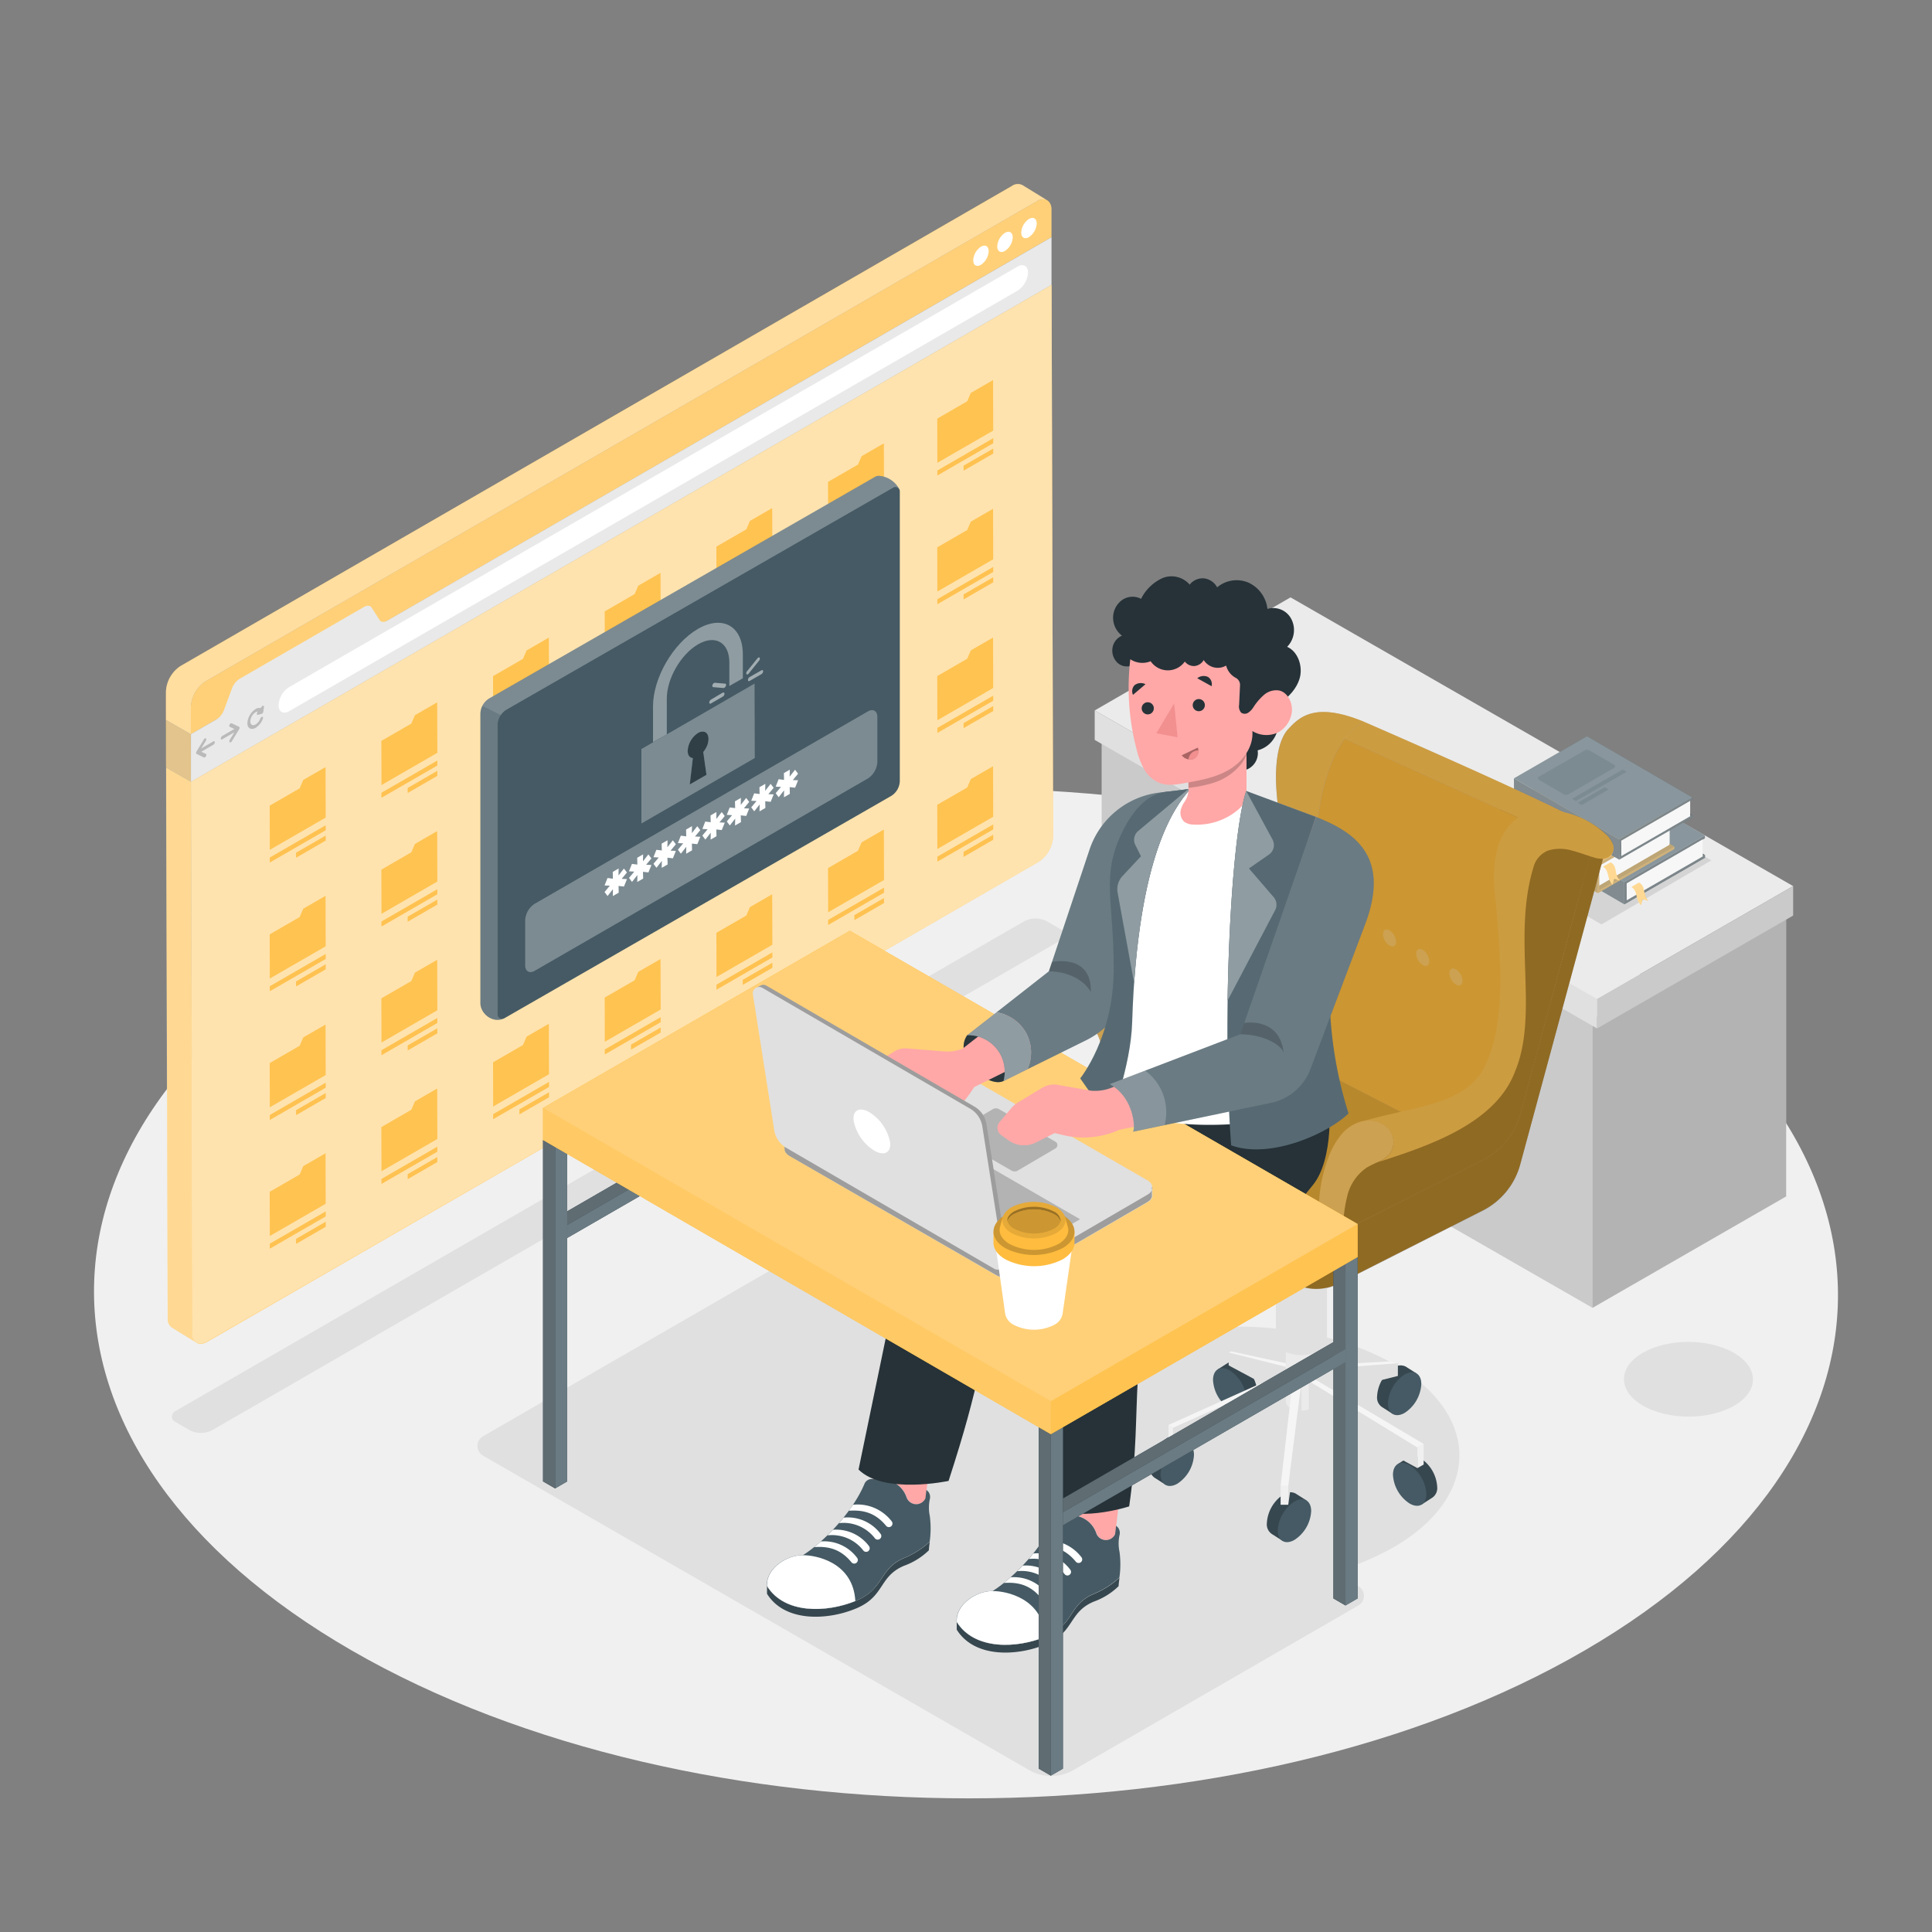 <svg xmlns="http://www.w3.org/2000/svg" viewBox="0 0 500 500"><rect x="0" y="0" width="500" height="500" fill="#808080" stroke="none"/><g id="freepik--Floor--inject-92"><path d="M409,242.28c-88.41-51-231.28-51-319.12,0S2.55,376.09,91,427.13s231.28,51.05,319.12,0S497.45,293.33,409,242.28Z" style="fill:#f0f0f0"></path></g><g id="freepik--Shadows--inject-92"><path d="M125,371.71l79.48-45.9,63.44,36.53a41.61,41.61,0,0,1,11.31-9.21c22.63-13.07,59.19-13.07,81.68,0s22.36,34.24-.27,47.31a68.2,68.2,0,0,1-15.48,6.39l6.38,3.67a2.89,2.89,0,0,1,0,5l-73.72,42.58a11.51,11.51,0,0,1-11.52,0L125,376.71A2.89,2.89,0,0,1,125,371.71Z" style="fill:#e0e0e0"></path><path d="M448.73,350.11c-6.54-3.77-17.1-3.77-23.6,0s-6.46,9.9.08,13.68,17.1,3.77,23.6,0S455.27,353.89,448.73,350.11Z" style="fill:#e0e0e0"></path><path d="M45.27,367.94,48.86,370a6.29,6.29,0,0,0,6.28,0L274.68,243.26a1.54,1.54,0,0,0,0-2.67l-3.55-2.05a6.27,6.27,0,0,0-6.27,0L45.27,365.26A1.55,1.55,0,0,0,45.27,367.94Z" style="fill:#e0e0e0"></path></g><g id="freepik--Furniture--inject-92"><polygon points="285.11 190.82 285.11 265.51 412.15 338.47 412.15 263.78 285.11 190.82" style="fill:#e0e0e0"></polygon><polygon points="462.26 234.94 462.26 309.63 412.15 338.47 412.15 263.78 462.26 234.94" style="fill:#e0e0e0"></polygon><polygon points="285.11 190.82 285.11 265.51 412.15 338.47 412.15 263.78 285.11 190.82" style="opacity:0.1"></polygon><polygon points="462.26 234.94 462.26 309.63 412.15 338.47 412.15 263.78 462.26 234.94" style="opacity:0.2"></polygon><polygon points="283.31 183.86 413.31 258.53 464.06 229.32 333.99 154.6 283.31 183.86" style="fill:#ebebeb"></polygon><polygon points="283.31 183.86 283.31 191.49 413.31 266.16 413.31 258.53 283.31 183.86" style="fill:#e0e0e0"></polygon><polygon points="464.06 229.32 464.06 236.95 413.31 266.16 413.31 258.53 464.06 229.32" style="fill:#e0e0e0"></polygon><polygon points="464.06 229.32 464.06 236.95 413.31 266.16 413.31 258.53 464.06 229.32" style="opacity:0.1"></polygon><polygon points="414.46 239.24 442.89 222.67 415.68 206.86 387.25 223.43 414.46 239.24" style="opacity:0.1"></polygon><polygon points="421 232.97 441.24 221.28 437.48 219.1 420.99 228.63 421 232.97" style="fill:#263238"></polygon><polygon points="441.24 221.28 421 232.97 420.99 228.63 437.48 219.1 441.22 216.94 441.22 216.23 420.37 228.27 420.38 234.03 441.24 221.99 441.24 221.28" style="fill:#455a64"></polygon><polygon points="441.24 221.28 421 232.97 420.99 228.63 437.48 219.1 441.22 216.94 441.22 216.23 420.37 228.27 420.38 234.03 441.24 221.99 441.24 221.28" style="opacity:0.3"></polygon><polygon points="441.24 221.28 421 232.97 420.99 228.63 437.48 219.1 441.22 216.94 441.22 216.23 420.37 228.27 420.38 234.03 441.24 221.99 441.24 221.28" style="fill:#fff;opacity:0.1"></polygon><polygon points="420.37 228.27 390.33 210.82 390.34 216.58 420.38 234.03 420.37 228.27" style="fill:#455a64"></polygon><polygon points="420.37 228.27 390.33 210.82 390.34 216.58 420.38 234.03 420.37 228.27" style="opacity:0.2"></polygon><polygon points="420.37 228.27 390.33 210.82 390.34 216.58 420.38 234.03 420.37 228.27" style="fill:#fff;opacity:0.1"></polygon><polygon points="420.37 228.27 441.22 216.23 411.18 198.78 390.33 210.82 420.37 228.27" style="fill:#455a64"></polygon><polygon points="420.37 228.27 441.22 216.23 411.18 198.78 390.33 210.82 420.37 228.27" style="fill:#fff;opacity:0.1"></polygon><polygon points="440.66 217.26 440.66 221.62 421 232.97 420.99 228.63 440.66 217.26" style="fill:#e0e0e0"></polygon><polygon points="440.66 217.26 440.66 221.62 421 232.97 420.99 228.63 440.66 217.26" style="fill:#fff;opacity:0.6"></polygon><path d="M424.66,234.25l.44-1.57,1.5.45c-1.67-1.61-.48-3.63-2.43-4.72l-1.93,1.12C424.05,230.86,423,232.38,424.66,234.25Z" style="fill:#FFBC3E"></path><g style="opacity:0.2"><path d="M424.66,234.25l.44-1.57,1.5.45c-1.67-1.61-.48-3.63-2.43-4.72l-1.93,1.12C424.05,230.86,423,232.38,424.66,234.25Z" style="fill:#fff"></path></g><path d="M410.52,202.83l-13.07,7.54a.53.53,0,0,0,0,.92l7.1,4.13a1.37,1.37,0,0,0,1.33,0L419,207.87a.53.53,0,0,0,0-.91l-7.11-4.13A1.3,1.3,0,0,0,410.52,202.83Z" style="fill:#455a64"></path><polygon points="421.38 208.26 406.86 216.65 408 217.31 422.52 208.93 421.38 208.26" style="fill:#455a64"></polygon><polygon points="408.55 217.76 409.69 218.43 417.39 213.98 416.25 213.32 408.55 217.76" style="fill:#455a64"></polygon><polygon points="394.79 212.78 394.79 212.78 394.26 212.47 394.26 212.48 388.87 209.37 388.87 209.37 388.34 209.06 408.01 197.71 433.29 212.29 413.63 223.65 394.79 212.78" style="fill:#FFBC3E"></polygon><path d="M388.34,209.07h0l.53.3h0l5.39,3.11h0l.53.3h0l18.84,10.87a.56.56,0,0,0-.27.45l0,6.82a.16.16,0,0,0,.08.16h0l-25.28-14.58h0a.17.17,0,0,1-.07-.16l0-6.82A.57.57,0,0,1,388.34,209.07Z" style="fill:#FFBC3E"></path><path d="M413.36,224.1a.56.56,0,0,1,.27-.45l19.66-11.36v.61L413.9,224.1v6.21l19.4-11.2v.61l-19.66,11.35a.19.19,0,0,1-.19,0,.16.16,0,0,1-.08-.16Z" style="fill:#FFBC3E"></path><polygon points="394.79 212.78 394.79 212.78 394.26 212.47 394.26 212.48 388.87 209.37 388.87 209.37 388.34 209.06 408.01 197.71 433.29 212.29 413.63 223.65 394.79 212.78" style="opacity:0.2"></polygon><path d="M388.34,209.07h0l.53.3h0l5.39,3.11h0l.53.3h0l18.84,10.87a.56.56,0,0,0-.27.45l0,6.82a.16.16,0,0,0,.08.16h0l-25.28-14.58h0a.17.17,0,0,1-.07-.16l0-6.82A.57.57,0,0,1,388.34,209.07Z" style="opacity:0.4"></path><path d="M413.36,224.1a.56.56,0,0,1,.27-.45l19.66-11.36v.61L413.9,224.1v6.21l19.4-11.2v.61l-19.66,11.35a.19.19,0,0,1-.19,0,.16.16,0,0,1-.08-.16Z" style="opacity:0.3"></path><polygon points="432.08 213.6 432.08 218.65 413.91 229.21 413.89 224.1 432.08 213.6" style="fill:#e0e0e0"></polygon><polygon points="432.08 213.6 432.08 218.65 413.91 229.21 413.89 224.1 432.08 213.6" style="fill:#fff;opacity:0.6"></polygon><polygon points="433.31 219.11 432.08 218.38 432.08 218.65 413.91 229.21 413.91 230.31 433.31 219.11" style="fill:#FFBC3E"></polygon><polygon points="433.31 219.11 432.08 218.38 432.08 218.65 413.91 229.21 413.91 230.31 433.31 219.11" style="opacity:0.4"></polygon><path d="M388.34,209.07h0L408,197.71l25.28,14.58v.61L413.9,224.1v5.1l18.17-10.55v-.27l1.23.73v.61l-19.66,11.35a.19.19,0,0,1-.19,0h0l-25.28-14.58h0a.17.17,0,0,1-.07-.16l0-6.82A.57.57,0,0,1,388.34,209.07Z" style="fill:#fff;opacity:0.1"></path><path d="M417.3,229l.44-1.57,1.5.45c-1.66-1.61-.48-3.63-2.42-4.72l-1.94,1.12C416.69,225.56,415.67,227.07,417.3,229Z" style="fill:#FFBC3E"></path><g style="opacity:0.2"><path d="M417.3,229l.44-1.57,1.5.45c-1.66-1.61-.48-3.63-2.42-4.72l-1.94,1.12C416.69,225.56,415.67,227.07,417.3,229Z" style="fill:#fff"></path></g><polygon points="419.6 221.51 437.93 210.93 434.53 208.95 419.59 217.58 419.6 221.51" style="fill:#263238"></polygon><polygon points="437.93 210.93 419.6 221.51 419.59 217.58 434.53 208.95 437.92 206.99 437.92 206.35 419.03 217.26 419.05 222.47 437.94 211.57 437.93 210.93" style="fill:#455a64"></polygon><polygon points="437.93 210.93 419.6 221.51 419.59 217.58 434.53 208.95 437.92 206.99 437.92 206.35 419.03 217.26 419.05 222.47 437.94 211.57 437.93 210.93" style="opacity:0.3"></polygon><polygon points="437.93 210.93 419.6 221.51 419.59 217.58 434.53 208.95 437.92 206.99 437.92 206.35 419.03 217.26 419.05 222.47 437.94 211.57 437.93 210.93" style="fill:#fff;opacity:0.1"></polygon><polygon points="419.03 217.26 391.82 201.45 391.84 206.66 419.05 222.47 419.03 217.26" style="fill:#455a64"></polygon><polygon points="419.03 217.26 391.82 201.45 391.84 206.66 419.05 222.47 419.03 217.26" style="opacity:0.2"></polygon><polygon points="419.03 217.26 391.82 201.45 391.84 206.66 419.05 222.47 419.03 217.26" style="fill:#fff;opacity:0.1"></polygon><polygon points="419.03 217.26 437.92 206.35 410.71 190.54 391.82 201.45 419.03 217.26" style="fill:#455a64"></polygon><polygon points="419.03 217.26 437.92 206.35 410.71 190.54 391.82 201.45 419.03 217.26" style="fill:#fff;opacity:0.1"></polygon><polygon points="437.41 207.29 437.41 211.23 419.6 221.51 419.59 217.58 437.41 207.29" style="fill:#e0e0e0"></polygon><polygon points="437.41 207.29 437.41 211.23 419.6 221.51 419.59 217.58 437.41 207.29" style="fill:#fff;opacity:0.6"></polygon><path d="M410.11,194.21,398.27,201a.48.48,0,0,0,0,.83l6.44,3.74a1.17,1.17,0,0,0,1.2,0l11.83-6.83a.48.48,0,0,0,0-.83l-6.44-3.74A1.2,1.2,0,0,0,410.11,194.21Z" style="fill:#455a64"></path><polygon points="419.95 199.14 406.8 206.73 407.83 207.33 420.99 199.74 419.95 199.14" style="fill:#455a64"></polygon><polygon points="408.32 207.74 409.36 208.34 416.33 204.31 415.3 203.71 408.32 207.74" style="fill:#455a64"></polygon><path d="M441.24,222v-.71l-.58-.33v-3.69l-3.18,1.84h0l3.74-2.16v-.71l-5.66-3.29,2.37-1.37v-.64l-.52-.3v-3.34l-1.41.81,1.92-1.11v-.64l-27.21-15.81-18.89,10.91,0,5.21.33.2-3.83,2.21h0a.57.57,0,0,0-.26.45l0,6.82a.17.17,0,0,0,.07.16h0l25.28,14.58h0a.19.19,0,0,0,.19,0l.82-.47,5.91,3.43,3.25-1.87a4.51,4.51,0,0,0,1,2.09l.44-1.57,1.5.45a3.6,3.6,0,0,1-1-2.1Z" style="fill:#fff;opacity:0.3"></path></g><g id="freepik--window--inject-92"><polygon points="49.42 202.33 49.38 190 42.95 186.34 42.98 198.38 42.98 198.38 42.99 198.66 49.42 202.33 49.42 202.33" style="fill:#FFBC3E"></polygon><path d="M49.82,345.09l-.4-142.76L43,198.66l.4,142.48a2.69,2.69,0,0,0,1.08,2.42h0l0,0,0,0,6.34,3.87A2.68,2.68,0,0,1,49.82,345.09Z" style="fill:#FFBC3E"></path><path d="M49.82,345.09l-.4-142.76L43,198.66l.4,142.48a2.69,2.69,0,0,0,1.08,2.42h0l0,0,0,0,6.34,3.87A2.68,2.68,0,0,1,49.82,345.09Z" style="fill:#fff;opacity:0.2"></path><path d="M53.64,347.26a4.48,4.48,0,0,1-.74.35A4.48,4.48,0,0,0,53.64,347.26Z" style="fill:#455a64"></path><path d="M52.38,347.73l-.16,0Z" style="fill:#455a64"></path><path d="M51.06,347.59h0l-.05,0Z" style="fill:#455a64"></path><path d="M49.4,190l0-7.1a8.37,8.37,0,0,1,3.8-6.58L268.29,52.1a2.7,2.7,0,0,1,2.67-.28l-6.35-3.9h0a2.65,2.65,0,0,0-2.75.22L46.75,172.35a8.38,8.38,0,0,0-3.8,6.58l0,7.1h0l0,0v.28L49.38,190Z" style="fill:#FFBC3E"></path><path d="M49.4,190l0-7.1a8.37,8.37,0,0,1,3.8-6.58L268.29,52.1a2.7,2.7,0,0,1,2.67-.28l-6.35-3.9h0a2.65,2.65,0,0,0-2.75.22L46.75,172.35a8.38,8.38,0,0,0-3.8,6.58l0,7.1h0l0,0v.28L49.38,190Z" style="fill:#fff;opacity:0.3"></path><polygon points="49.42 202.33 49.38 190 42.95 186.34 42.98 198.38 42.98 198.38 42.99 198.66 49.42 202.33 49.42 202.33" style="opacity:0.2"></polygon><polygon points="49.42 202.33 49.38 190 42.95 186.34 42.98 198.38 42.98 198.38 42.99 198.66 49.42 202.33 49.42 202.33" style="fill:#fff;opacity:0.2"></polygon><path d="M268.29,52.1c2.1-1.21,3.82-.24,3.82,2.18l0,7.11L49.4,190l0-7.1a8.37,8.37,0,0,1,3.8-6.58Z" style="fill:#FFBC3E"></path><path d="M253.87,63.85c1.13-.65,2-.13,2,1.16a4.51,4.51,0,0,1-2,3.52c-1.13.65-2,.13-2-1.17A4.49,4.49,0,0,1,253.87,63.85Z" style="fill:#fff"></path><path d="M260.09,60.26c1.12-.65,2-.13,2,1.16a4.44,4.44,0,0,1-2,3.52c-1.12.65-2,.13-2-1.16A4.44,4.44,0,0,1,260.09,60.26Z" style="fill:#fff"></path><path d="M266.3,56.67c1.12-.64,2-.12,2,1.17a4.51,4.51,0,0,1-2,3.52c-1.13.65-2,.12-2-1.17A4.46,4.46,0,0,1,266.3,56.67Z" style="fill:#fff"></path><path d="M94.2,157.08c.84-.49,1.61-.41,2,.21l2,3.12c.4.62,1.17.71,2,.22L272.11,61.41l0,12.34L49.42,202.34l0-12.34,6.6-3.81a5.07,5.07,0,0,0,2-2.55l2-5.43a5,5,0,0,1,2-2.54Z" style="fill:#e0e0e0"></path><path d="M272.15,73.73l.4,142.76a8.38,8.38,0,0,1-3.79,6.58L53.64,347.26c-2.11,1.22-3.81.24-3.82-2.17l-.4-142.76Z" style="fill:#FFBC3E"></path><g style="opacity:0.4"><path d="M272.15,73.73l.4,142.76a8.38,8.38,0,0,1-3.79,6.58L53.64,347.26c-2.11,1.22-3.81.24-3.82-2.17l-.4-142.76Z" style="fill:#fff"></path></g><path d="M263.34,69c1.49-.86,2.7-.17,2.71,1.55a6,6,0,0,1-2.7,4.67L74.82,184.06c-1.5.86-2.72.17-2.72-1.55a5.92,5.92,0,0,1,2.7-4.67Z" style="fill:#fff"></path><path d="M53,191.1a.26.26,0,0,1,.28,0c.14.1.13.38,0,.63l-1.19,1.94,3.12-1.8a.24.24,0,0,1,.39.21.87.87,0,0,1-.39.67l-3.12,1.8,1.2.56c.15.08.16.35,0,.61a.82.82,0,0,1-.28.3.28.28,0,0,1-.26,0l-1.91-.92-.08-.07v0l0-.16,0-.19v0l.07-.16,1.91-3.12A.62.62,0,0,1,53,191.1Z" style="fill:#e0e0e0"></path><path d="M59.73,187.2a.28.28,0,0,1,.26,0l1.92.91.07.09h0l0,.16,0,.19,0,0-.07.15L60,191.84a.92.92,0,0,1-.26.26.26.26,0,0,1-.28,0c-.14-.09-.14-.37,0-.63l1.18-1.94-3.12,1.8a.23.23,0,0,1-.38-.22.83.83,0,0,1,.38-.65l3.12-1.8-1.19-.57c-.16-.08-.17-.35,0-.61A.73.73,0,0,1,59.73,187.2Z" style="fill:#e0e0e0"></path><path d="M66.15,183.49a1.71,1.71,0,0,1,1.29-.24l.28-.37a.72.72,0,0,1,.21-.19.28.28,0,0,1,.21-.05c.13,0,.19.15.17.34l-.16,1.17a.88.88,0,0,1-.37.59l-.1,0-.93.26a.22.22,0,0,1-.28-.19.74.74,0,0,1,.17-.54l.09-.12a1.15,1.15,0,0,0-.58.18,3,3,0,0,0-1.37,2.37c0,.87.62,1.22,1.38.78a3,3,0,0,0,1.2-1.51.89.89,0,0,1,.33-.42.45.45,0,0,1,.19-.05c.18,0,.25.24.15.51a4.7,4.7,0,0,1-1.87,2.35c-1.17.67-2.14.13-2.14-1.22A4.71,4.71,0,0,1,66.15,183.49Z" style="fill:#e0e0e0"></path><g style="opacity:0.3"><path d="M53,191.1a.26.26,0,0,1,.28,0c.14.1.13.38,0,.63l-1.19,1.94,3.12-1.8a.24.24,0,0,1,.39.21.87.87,0,0,1-.39.67l-3.12,1.8,1.2.56c.15.08.16.35,0,.61a.82.82,0,0,1-.28.3.28.28,0,0,1-.26,0l-1.91-.92-.08-.07v0l0-.16,0-.19v0l.07-.16,1.91-3.12A.62.62,0,0,1,53,191.1Z"></path></g><g style="opacity:0.3"><path d="M59.73,187.2a.28.28,0,0,1,.26,0l1.92.91.07.09h0l0,.16,0,.19,0,0-.07.15L60,191.84a.92.92,0,0,1-.26.26.26.26,0,0,1-.28,0c-.14-.09-.14-.37,0-.63l1.18-1.94-3.12,1.8a.23.23,0,0,1-.38-.22.83.83,0,0,1,.38-.65l3.12-1.8-1.19-.57c-.16-.08-.17-.35,0-.61A.73.73,0,0,1,59.73,187.2Z"></path></g><g style="opacity:0.3"><path d="M66.15,183.49a1.71,1.71,0,0,1,1.29-.24l.28-.37a.72.72,0,0,1,.21-.19.28.28,0,0,1,.21-.05c.13,0,.19.15.17.34l-.16,1.17a.88.88,0,0,1-.37.59l-.1,0-.93.26a.22.22,0,0,1-.28-.19.74.74,0,0,1,.17-.54l.09-.12a1.15,1.15,0,0,0-.58.18,3,3,0,0,0-1.37,2.37c0,.87.62,1.22,1.38.78a3,3,0,0,0,1.2-1.51.89.89,0,0,1,.33-.42.45.45,0,0,1,.19-.05c.18,0,.25.24.15.51a4.7,4.7,0,0,1-1.87,2.35c-1.17.67-2.14.13-2.14-1.22A4.71,4.71,0,0,1,66.15,183.49Z"></path></g><path d="M272.15,73.75h0l0-12.34L100.25,160.63l-.06,0L272.13,61.39l0-7.11A2.62,2.62,0,0,0,271,51.82h0l-6.35-3.9h0a2.65,2.65,0,0,0-2.75.22L46.75,172.35a8.38,8.38,0,0,0-3.8,6.58l0,7.1h0l0,0v.28l0,12v.28l.4,142.48a2.69,2.69,0,0,0,1.08,2.42h0l0,0,0,0,6.34,3.87.15.09.05,0h0a2.74,2.74,0,0,0,2.58-.32L268.76,223.07a8.38,8.38,0,0,0,3.79-6.58Zm-222,272.81s0-.09,0-.14S50.09,346.52,50.11,346.56Zm-.21-.66a4.12,4.12,0,0,1-.08-.81A4.12,4.12,0,0,0,49.9,345.9ZM269.76,51.59l-.13,0Zm-.71.16a4.23,4.23,0,0,0-.76.35A4.23,4.23,0,0,1,269.05,51.75ZM50,180.05a7.22,7.22,0,0,0-.65,2.83h0A7.22,7.22,0,0,1,50,180.05ZM49.4,190h0L56,186.15l-.06,0L49.38,190Zm0,12.35Z" style="fill:#fff;opacity:0.3"></path><polygon points="222.98 218.01 222.04 220.18 214.3 224.66 214.33 236.09 228.78 227.74 228.75 216.9 228.74 216.31 228.74 214.69 222.98 218.01" style="fill:#FFBC3E"></polygon><polygon points="228.78 231.02 214.33 239.37 214.33 238.08 228.78 229.74 228.78 231.02" style="fill:#FFBC3E"></polygon><polygon points="228.78 232.42 228.78 233.7 221.12 238.12 221.12 236.84 228.78 232.42" style="fill:#FFBC3E"></polygon><polygon points="228.78 231.02 214.33 239.37 214.33 238.08 228.78 229.74 228.78 231.02" style="fill:#FFBC3E;opacity:0.2"></polygon><polygon points="228.78 232.42 228.78 233.7 221.12 238.12 221.12 236.84 228.78 232.42" style="fill:#FFBC3E;opacity:0.2"></polygon><polygon points="222.98 184.69 222.04 186.87 214.3 191.34 214.33 202.77 228.78 194.43 228.75 183.58 228.74 183 228.74 181.37 222.98 184.69" style="fill:#FFBC3E"></polygon><polygon points="228.78 197.71 214.33 206.05 214.33 204.77 228.78 196.43 228.78 197.71" style="fill:#FFBC3E"></polygon><polygon points="228.78 199.1 228.78 200.39 221.12 204.81 221.12 203.52 228.78 199.1" style="fill:#FFBC3E"></polygon><polygon points="228.78 197.71 214.33 206.05 214.33 204.77 228.78 196.43 228.78 197.71" style="fill:#FFBC3E;opacity:0.2"></polygon><polygon points="228.78 199.1 228.78 200.39 221.12 204.81 221.12 203.52 228.78 199.1" style="fill:#FFBC3E;opacity:0.2"></polygon><polygon points="222.98 151.38 222.04 153.55 214.3 158.03 214.33 169.46 228.78 161.12 228.75 150.27 228.74 149.69 228.74 148.06 222.98 151.38" style="fill:#FFBC3E"></polygon><polygon points="228.78 164.4 214.33 172.74 214.33 171.45 228.78 163.11 228.78 164.4" style="fill:#FFBC3E"></polygon><polygon points="228.78 165.79 228.78 167.07 221.12 171.49 221.12 170.21 228.78 165.79" style="fill:#FFBC3E"></polygon><polygon points="228.78 164.4 214.33 172.74 214.33 171.45 228.78 163.11 228.78 164.4" style="fill:#FFBC3E;opacity:0.2"></polygon><polygon points="228.78 165.79 228.78 167.07 221.12 171.49 221.12 170.21 228.78 165.79" style="fill:#FFBC3E;opacity:0.2"></polygon><polygon points="222.98 118.07 222.04 120.24 214.3 124.71 214.33 136.14 228.78 127.8 228.75 116.95 228.74 116.37 228.74 114.74 222.98 118.07" style="fill:#FFBC3E"></polygon><polygon points="228.78 131.08 214.33 139.42 214.33 138.14 228.78 129.8 228.78 131.08" style="fill:#FFBC3E"></polygon><polygon points="228.78 132.47 228.78 133.76 221.12 138.18 221.12 136.9 228.78 132.47" style="fill:#FFBC3E"></polygon><polygon points="228.78 131.08 214.33 139.42 214.33 138.14 228.78 129.8 228.78 131.08" style="fill:#FFBC3E;opacity:0.2"></polygon><polygon points="228.78 132.47 228.78 133.76 221.12 138.18 221.12 136.9 228.78 132.47" style="fill:#FFBC3E;opacity:0.2"></polygon><polygon points="251.25 201.63 250.31 203.81 242.56 208.28 242.59 219.71 257.04 211.37 257.01 200.52 257.01 199.94 257 198.31 251.25 201.63" style="fill:#FFBC3E"></polygon><polygon points="257.04 214.65 242.59 222.99 242.59 221.71 257.04 213.37 257.04 214.65" style="fill:#FFBC3E"></polygon><polygon points="257.04 216.04 257.04 217.32 249.38 221.75 249.38 220.46 257.04 216.04" style="fill:#FFBC3E"></polygon><polygon points="257.04 214.65 242.59 222.99 242.59 221.71 257.04 213.37 257.04 214.65" style="fill:#FFBC3E;opacity:0.2"></polygon><polygon points="257.04 216.04 257.04 217.32 249.38 221.75 249.38 220.46 257.04 216.04" style="fill:#FFBC3E;opacity:0.2"></polygon><polygon points="251.25 168.32 250.31 170.49 242.56 174.97 242.59 186.4 257.04 178.05 257.01 167.21 257.01 166.63 257 165 251.25 168.32" style="fill:#FFBC3E"></polygon><polygon points="257.04 181.34 242.59 189.68 242.59 188.39 257.04 180.05 257.04 181.34" style="fill:#FFBC3E"></polygon><polygon points="257.04 182.73 257.04 184.01 249.38 188.43 249.38 187.15 257.04 182.73" style="fill:#FFBC3E"></polygon><polygon points="257.04 181.34 242.59 189.68 242.59 188.39 257.04 180.05 257.04 181.34" style="fill:#FFBC3E;opacity:0.2"></polygon><polygon points="257.04 182.73 257.04 184.01 249.38 188.43 249.38 187.15 257.04 182.73" style="fill:#FFBC3E;opacity:0.2"></polygon><polygon points="251.25 135.01 250.31 137.18 242.56 141.65 242.59 153.08 257.04 144.74 257.01 133.89 257.01 133.31 257 131.68 251.25 135.01" style="fill:#FFBC3E"></polygon><polygon points="257.04 148.02 242.59 156.36 242.59 155.08 257.04 146.74 257.04 148.02" style="fill:#FFBC3E"></polygon><polygon points="257.04 149.41 257.04 150.7 249.38 155.12 249.38 153.84 257.04 149.41" style="fill:#FFBC3E"></polygon><polygon points="257.04 148.02 242.59 156.36 242.59 155.08 257.04 146.74 257.04 148.02" style="fill:#FFBC3E;opacity:0.2"></polygon><polygon points="257.04 149.41 257.04 150.7 249.38 155.12 249.38 153.84 257.04 149.41" style="fill:#FFBC3E;opacity:0.2"></polygon><polygon points="251.25 101.69 250.31 103.86 242.56 108.34 242.59 119.77 257.04 111.43 257.01 100.58 257.01 100 257 98.37 251.25 101.69" style="fill:#FFBC3E"></polygon><polygon points="257.04 114.71 242.59 123.05 242.59 121.77 257.04 113.42 257.04 114.71" style="fill:#FFBC3E"></polygon><polygon points="257.04 116.1 257.04 117.38 249.38 121.8 249.38 120.52 257.04 116.1" style="fill:#FFBC3E"></polygon><polygon points="257.04 114.71 242.59 123.05 242.59 121.77 257.04 113.42 257.04 114.71" style="fill:#FFBC3E;opacity:0.2"></polygon><polygon points="257.04 116.1 257.04 117.38 249.38 121.8 249.38 120.52 257.04 116.1" style="fill:#FFBC3E;opacity:0.2"></polygon><polygon points="194.08 234.77 193.15 236.94 185.4 241.41 185.43 252.84 199.88 244.5 199.85 233.65 199.84 233.07 199.84 231.44 194.08 234.77" style="fill:#FFBC3E"></polygon><polygon points="199.88 247.78 185.43 256.12 185.43 254.84 199.88 246.5 199.88 247.78" style="fill:#FFBC3E"></polygon><polygon points="199.88 249.17 199.88 250.46 192.22 254.88 192.22 253.59 199.88 249.17" style="fill:#FFBC3E"></polygon><polygon points="199.88 247.78 185.43 256.12 185.43 254.84 199.88 246.5 199.88 247.78" style="fill:#FFBC3E;opacity:0.2"></polygon><polygon points="199.88 249.17 199.88 250.46 192.22 254.88 192.22 253.59 199.88 249.17" style="fill:#FFBC3E;opacity:0.2"></polygon><polygon points="194.08 201.45 193.15 203.63 185.4 208.1 185.43 219.53 199.88 211.19 199.85 200.34 199.84 199.76 199.84 198.13 194.08 201.45" style="fill:#FFBC3E"></polygon><polygon points="199.88 214.47 185.43 222.81 185.43 221.53 199.88 213.18 199.88 214.47" style="fill:#FFBC3E"></polygon><polygon points="199.88 215.86 199.88 217.14 192.22 221.56 192.22 220.28 199.88 215.86" style="fill:#FFBC3E"></polygon><polygon points="199.88 214.47 185.43 222.81 185.43 221.53 199.88 213.18 199.88 214.47" style="fill:#FFBC3E;opacity:0.2"></polygon><polygon points="199.88 215.86 199.88 217.14 192.22 221.56 192.22 220.28 199.88 215.86" style="fill:#FFBC3E;opacity:0.2"></polygon><polygon points="194.08 168.14 193.15 170.31 185.4 174.78 185.43 186.21 199.88 177.87 199.85 167.03 199.84 166.44 199.84 164.81 194.08 168.14" style="fill:#FFBC3E"></polygon><polygon points="199.88 181.15 185.43 189.5 185.43 188.21 199.88 179.87 199.88 181.15" style="fill:#FFBC3E"></polygon><polygon points="199.88 182.55 199.88 183.83 192.22 188.25 192.22 186.97 199.88 182.55" style="fill:#FFBC3E"></polygon><polygon points="199.88 181.15 185.43 189.5 185.43 188.21 199.88 179.87 199.88 181.15" style="fill:#FFBC3E;opacity:0.2"></polygon><polygon points="199.88 182.55 199.88 183.83 192.22 188.25 192.22 186.97 199.88 182.55" style="fill:#FFBC3E;opacity:0.2"></polygon><polygon points="194.08 134.82 193.15 137 185.4 141.47 185.43 152.9 199.88 144.56 199.85 133.71 199.84 133.13 199.84 131.5 194.08 134.82" style="fill:#FFBC3E"></polygon><polygon points="199.88 147.84 185.43 156.18 185.43 154.9 199.88 146.56 199.88 147.84" style="fill:#FFBC3E"></polygon><polygon points="199.88 149.23 199.88 150.51 192.22 154.94 192.22 153.65 199.88 149.23" style="fill:#FFBC3E"></polygon><polygon points="199.88 147.84 185.43 156.18 185.43 154.9 199.88 146.56 199.88 147.84" style="fill:#FFBC3E;opacity:0.2"></polygon><polygon points="199.88 149.23 199.88 150.51 192.22 154.94 192.22 153.65 199.88 149.23" style="fill:#FFBC3E;opacity:0.2"></polygon><polygon points="165.19 251.52 164.25 253.7 156.5 258.17 156.53 269.6 170.98 261.26 170.95 250.41 170.95 249.83 170.94 248.2 165.19 251.52" style="fill:#FFBC3E"></polygon><polygon points="170.98 264.54 156.53 272.88 156.53 271.6 170.98 263.25 170.98 264.54" style="fill:#FFBC3E"></polygon><polygon points="170.98 265.93 170.98 267.21 163.32 271.63 163.32 270.35 170.98 265.93" style="fill:#FFBC3E"></polygon><polygon points="170.98 264.54 156.53 272.88 156.53 271.6 170.98 263.25 170.98 264.54" style="fill:#FFBC3E;opacity:0.2"></polygon><polygon points="170.98 265.93 170.98 267.21 163.32 271.63 163.32 270.35 170.98 265.93" style="fill:#FFBC3E;opacity:0.2"></polygon><polygon points="165.19 218.21 164.25 220.38 156.5 224.86 156.53 236.28 170.98 227.94 170.95 217.1 170.95 216.51 170.94 214.89 165.19 218.21" style="fill:#FFBC3E"></polygon><polygon points="170.98 231.22 156.53 239.57 156.53 238.28 170.98 229.94 170.98 231.22" style="fill:#FFBC3E"></polygon><polygon points="170.98 232.62 170.98 233.9 163.32 238.32 163.32 237.04 170.98 232.62" style="fill:#FFBC3E"></polygon><polygon points="170.98 231.22 156.53 239.57 156.53 238.28 170.98 229.94 170.98 231.22" style="fill:#FFBC3E;opacity:0.2"></polygon><polygon points="170.98 232.62 170.98 233.9 163.32 238.32 163.32 237.04 170.98 232.62" style="fill:#FFBC3E;opacity:0.2"></polygon><polygon points="165.19 184.9 164.25 187.07 156.5 191.54 156.53 202.97 170.98 194.63 170.95 183.78 170.95 183.2 170.94 181.57 165.19 184.9" style="fill:#FFBC3E"></polygon><polygon points="170.98 197.91 156.53 206.25 156.53 204.97 170.98 196.63 170.98 197.91" style="fill:#FFBC3E"></polygon><polygon points="170.98 199.3 170.98 200.59 163.32 205.01 163.32 203.72 170.98 199.3" style="fill:#FFBC3E"></polygon><polygon points="170.98 197.91 156.53 206.25 156.53 204.97 170.98 196.63 170.98 197.91" style="fill:#FFBC3E;opacity:0.2"></polygon><polygon points="170.98 199.3 170.98 200.59 163.32 205.01 163.32 203.72 170.98 199.3" style="fill:#FFBC3E;opacity:0.2"></polygon><polygon points="165.19 151.58 164.25 153.75 156.5 158.23 156.53 169.66 170.98 161.32 170.95 150.47 170.95 149.89 170.94 148.26 165.19 151.58" style="fill:#FFBC3E"></polygon><polygon points="170.98 164.6 156.53 172.94 156.53 171.66 170.98 163.31 170.98 164.6" style="fill:#FFBC3E"></polygon><polygon points="170.98 165.99 170.98 167.27 163.32 171.69 163.32 170.41 170.98 165.99" style="fill:#FFBC3E"></polygon><polygon points="170.98 164.6 156.53 172.94 156.53 171.66 170.98 163.31 170.98 164.6" style="fill:#FFBC3E;opacity:0.2"></polygon><polygon points="170.98 165.99 170.98 167.27 163.32 171.69 163.32 170.41 170.98 165.99" style="fill:#FFBC3E;opacity:0.2"></polygon><polygon points="136.29 268.28 135.35 270.45 127.6 274.93 127.63 286.36 142.08 278.01 142.05 267.17 142.05 266.59 142.04 264.96 136.29 268.28" style="fill:#FFBC3E"></polygon><polygon points="142.08 281.3 127.63 289.64 127.63 288.35 142.08 280.01 142.08 281.3" style="fill:#FFBC3E"></polygon><polygon points="142.08 282.69 142.08 283.97 134.42 288.39 134.42 287.11 142.08 282.69" style="fill:#FFBC3E"></polygon><polygon points="142.08 281.3 127.63 289.64 127.63 288.35 142.08 280.01 142.08 281.3" style="fill:#FFBC3E;opacity:0.2"></polygon><polygon points="142.08 282.69 142.08 283.97 134.42 288.39 134.42 287.11 142.08 282.69" style="fill:#FFBC3E;opacity:0.2"></polygon><polygon points="136.29 234.97 135.35 237.14 127.6 241.61 127.63 253.04 142.08 244.7 142.05 233.85 142.05 233.27 142.04 231.64 136.29 234.97" style="fill:#FFBC3E"></polygon><polygon points="142.08 247.98 127.63 256.32 127.63 255.04 142.08 246.7 142.08 247.98" style="fill:#FFBC3E"></polygon><polygon points="142.08 249.37 142.08 250.66 134.42 255.08 134.42 253.79 142.08 249.37" style="fill:#FFBC3E"></polygon><polygon points="142.08 247.98 127.63 256.32 127.63 255.04 142.08 246.7 142.08 247.98" style="fill:#FFBC3E;opacity:0.2"></polygon><polygon points="142.08 249.37 142.08 250.66 134.42 255.08 134.42 253.79 142.08 249.37" style="fill:#FFBC3E;opacity:0.2"></polygon><polygon points="136.29 201.65 135.35 203.83 127.6 208.3 127.63 219.73 142.08 211.39 142.05 200.54 142.05 199.96 142.04 198.33 136.29 201.65" style="fill:#FFBC3E"></polygon><polygon points="142.08 214.67 127.63 223.01 127.63 221.73 142.08 213.38 142.08 214.67" style="fill:#FFBC3E"></polygon><polygon points="142.08 216.06 142.08 217.34 134.42 221.76 134.42 220.48 142.08 216.06" style="fill:#FFBC3E"></polygon><polygon points="142.08 214.67 127.63 223.01 127.63 221.73 142.08 213.38 142.08 214.67" style="fill:#FFBC3E;opacity:0.2"></polygon><polygon points="142.08 216.06 142.08 217.34 134.42 221.76 134.42 220.48 142.08 216.06" style="fill:#FFBC3E;opacity:0.2"></polygon><polygon points="136.29 168.34 135.35 170.51 127.6 174.99 127.63 186.41 142.08 178.07 142.05 167.23 142.05 166.64 142.04 165.02 136.29 168.34" style="fill:#FFBC3E"></polygon><polygon points="142.08 181.35 127.63 189.7 127.63 188.41 142.08 180.07 142.08 181.35" style="fill:#FFBC3E"></polygon><polygon points="142.08 182.75 142.08 184.03 134.42 188.45 134.42 187.17 142.08 182.75" style="fill:#FFBC3E"></polygon><polygon points="142.08 181.35 127.63 189.7 127.63 188.41 142.08 180.07 142.08 181.35" style="fill:#FFBC3E;opacity:0.2"></polygon><polygon points="142.08 182.75 142.08 184.03 134.42 188.45 134.42 187.17 142.08 182.75" style="fill:#FFBC3E;opacity:0.2"></polygon><polygon points="107.39 285.04 106.45 287.21 98.7 291.69 98.73 303.11 113.18 294.77 113.15 283.93 113.15 283.34 113.14 281.71 107.39 285.04" style="fill:#FFBC3E"></polygon><polygon points="113.18 298.05 98.73 306.39 98.73 305.11 113.18 296.77 113.18 298.05" style="fill:#FFBC3E"></polygon><polygon points="113.18 299.45 113.18 300.73 105.52 305.15 105.52 303.87 113.18 299.45" style="fill:#FFBC3E"></polygon><polygon points="113.18 298.05 98.73 306.39 98.73 305.11 113.18 296.77 113.18 298.05" style="fill:#FFBC3E;opacity:0.2"></polygon><polygon points="113.18 299.45 113.18 300.73 105.52 305.15 105.52 303.87 113.18 299.45" style="fill:#FFBC3E;opacity:0.2"></polygon><polygon points="107.39 251.72 106.45 253.9 98.7 258.37 98.73 269.8 113.18 261.46 113.15 250.61 113.15 250.03 113.14 248.4 107.39 251.72" style="fill:#FFBC3E"></polygon><polygon points="113.18 264.74 98.73 273.08 98.73 271.8 113.18 263.46 113.18 264.74" style="fill:#FFBC3E"></polygon><polygon points="113.18 266.13 113.18 267.42 105.52 271.84 105.52 270.55 113.18 266.13" style="fill:#FFBC3E"></polygon><polygon points="113.18 264.74 98.73 273.08 98.73 271.8 113.18 263.46 113.18 264.74" style="fill:#FFBC3E;opacity:0.2"></polygon><polygon points="113.18 266.13 113.18 267.42 105.52 271.84 105.52 270.55 113.18 266.13" style="fill:#FFBC3E;opacity:0.2"></polygon><polygon points="107.39 218.41 106.45 220.58 98.7 225.06 98.73 236.49 113.18 228.14 113.15 217.3 113.15 216.72 113.14 215.09 107.39 218.41" style="fill:#FFBC3E"></polygon><polygon points="113.18 231.43 98.73 239.77 98.73 238.48 113.18 230.14 113.18 231.43" style="fill:#FFBC3E"></polygon><polygon points="113.18 232.82 113.18 234.1 105.52 238.52 105.52 237.24 113.18 232.82" style="fill:#FFBC3E"></polygon><polygon points="113.18 231.43 98.73 239.77 98.73 238.48 113.18 230.14 113.18 231.43" style="fill:#FFBC3E;opacity:0.2"></polygon><polygon points="113.18 232.82 113.18 234.1 105.52 238.52 105.52 237.24 113.18 232.82" style="fill:#FFBC3E;opacity:0.2"></polygon><polygon points="107.39 185.1 106.45 187.27 98.7 191.74 98.73 203.17 113.18 194.83 113.15 183.98 113.15 183.4 113.14 181.77 107.39 185.1" style="fill:#FFBC3E"></polygon><polygon points="113.18 198.11 98.73 206.45 98.73 205.17 113.18 196.83 113.18 198.11" style="fill:#FFBC3E"></polygon><polygon points="113.18 199.5 113.18 200.79 105.52 205.21 105.52 203.93 113.18 199.5" style="fill:#FFBC3E"></polygon><polygon points="113.18 198.11 98.73 206.45 98.73 205.17 113.18 196.83 113.18 198.11" style="fill:#FFBC3E;opacity:0.2"></polygon><polygon points="113.18 199.5 113.18 200.79 105.52 205.21 105.52 203.93 113.18 199.5" style="fill:#FFBC3E;opacity:0.2"></polygon><polygon points="78.49 301.8 77.55 303.97 69.8 308.44 69.83 319.87 84.28 311.53 84.25 300.68 84.25 300.1 84.25 298.47 78.49 301.8" style="fill:#FFBC3E"></polygon><polygon points="84.28 314.81 69.83 323.15 69.83 321.87 84.28 313.53 84.28 314.81" style="fill:#FFBC3E"></polygon><polygon points="84.28 316.2 84.28 317.49 76.63 321.91 76.63 320.62 84.28 316.2" style="fill:#FFBC3E"></polygon><polygon points="84.28 314.81 69.83 323.15 69.83 321.87 84.28 313.53 84.28 314.81" style="fill:#FFBC3E;opacity:0.2"></polygon><polygon points="84.28 316.2 84.28 317.49 76.63 321.91 76.63 320.62 84.28 316.2" style="fill:#FFBC3E;opacity:0.2"></polygon><polygon points="78.49 268.48 77.55 270.65 69.8 275.13 69.83 286.56 84.28 278.22 84.25 267.37 84.25 266.79 84.25 265.16 78.49 268.48" style="fill:#FFBC3E"></polygon><polygon points="84.28 281.5 69.83 289.84 69.83 288.56 84.28 280.21 84.28 281.5" style="fill:#FFBC3E"></polygon><polygon points="84.28 282.89 84.28 284.17 76.63 288.59 76.63 287.31 84.28 282.89" style="fill:#FFBC3E"></polygon><polygon points="84.28 281.5 69.83 289.84 69.83 288.56 84.28 280.21 84.28 281.5" style="fill:#FFBC3E;opacity:0.2"></polygon><polygon points="84.28 282.89 84.28 284.17 76.63 288.59 76.63 287.31 84.28 282.89" style="fill:#FFBC3E;opacity:0.2"></polygon><polygon points="78.49 235.17 77.55 237.34 69.8 241.81 69.83 253.24 84.28 244.9 84.25 234.06 84.25 233.47 84.25 231.84 78.49 235.17" style="fill:#FFBC3E"></polygon><polygon points="84.28 248.18 69.83 256.52 69.83 255.24 84.28 246.9 84.28 248.18" style="fill:#FFBC3E"></polygon><polygon points="84.28 249.57 84.28 250.86 76.63 255.28 76.63 254 84.28 249.57" style="fill:#FFBC3E"></polygon><polygon points="84.28 248.18 69.83 256.52 69.83 255.24 84.28 246.9 84.28 248.18" style="fill:#FFBC3E;opacity:0.2"></polygon><polygon points="84.28 249.57 84.28 250.86 76.63 255.28 76.63 254 84.28 249.57" style="fill:#FFBC3E;opacity:0.2"></polygon><polygon points="78.49 201.85 77.55 204.03 69.8 208.5 69.83 219.93 84.28 211.59 84.25 200.74 84.25 200.16 84.25 198.53 78.49 201.85" style="fill:#FFBC3E"></polygon><polygon points="84.28 214.87 69.83 223.21 69.83 221.93 84.28 213.59 84.28 214.87" style="fill:#FFBC3E"></polygon><polygon points="84.28 216.26 84.28 217.54 76.63 221.97 76.63 220.68 84.28 216.26" style="fill:#FFBC3E"></polygon><polygon points="84.28 214.87 69.83 223.21 69.83 221.93 84.28 213.59 84.28 214.87" style="fill:#FFBC3E;opacity:0.2"></polygon><polygon points="84.28 216.26 84.28 217.54 76.63 221.97 76.63 220.68 84.28 216.26" style="fill:#FFBC3E;opacity:0.2"></polygon><g style="opacity:0.1"><polygon points="222.98 218.01 222.04 220.18 214.3 224.66 214.33 236.09 228.78 227.74 228.75 216.9 228.74 216.31 228.74 214.69 222.98 218.01" style="fill:#fff"></polygon><polygon points="228.78 231.02 214.33 239.37 214.33 238.08 228.78 229.74 228.78 231.02" style="fill:#fff"></polygon><polygon points="228.78 232.42 228.78 233.7 221.12 238.12 221.12 236.84 228.78 232.42" style="fill:#fff"></polygon><polygon points="228.78 231.02 214.33 239.37 214.33 238.08 228.78 229.74 228.78 231.02" style="fill:#fff;opacity:0.2"></polygon><polygon points="228.78 232.42 228.78 233.7 221.12 238.12 221.12 236.84 228.78 232.42" style="fill:#fff;opacity:0.2"></polygon><polygon points="222.98 184.69 222.04 186.87 214.3 191.34 214.33 202.77 228.78 194.43 228.75 183.58 228.74 183 228.74 181.37 222.98 184.69" style="fill:#fff"></polygon><polygon points="228.78 197.71 214.33 206.05 214.33 204.77 228.78 196.43 228.78 197.71" style="fill:#fff"></polygon><polygon points="228.78 199.1 228.78 200.39 221.12 204.81 221.12 203.52 228.78 199.1" style="fill:#fff"></polygon><polygon points="228.78 197.71 214.33 206.05 214.33 204.77 228.78 196.43 228.78 197.71" style="fill:#fff;opacity:0.2"></polygon><polygon points="228.78 199.1 228.78 200.39 221.12 204.81 221.12 203.52 228.78 199.1" style="fill:#fff;opacity:0.2"></polygon><polygon points="222.98 151.38 222.04 153.55 214.3 158.03 214.33 169.46 228.78 161.12 228.75 150.27 228.74 149.69 228.74 148.06 222.98 151.38" style="fill:#fff"></polygon><polygon points="228.78 164.4 214.33 172.74 214.33 171.45 228.78 163.11 228.78 164.4" style="fill:#fff"></polygon><polygon points="228.78 165.79 228.78 167.07 221.12 171.49 221.12 170.21 228.78 165.79" style="fill:#fff"></polygon><polygon points="228.78 164.4 214.33 172.74 214.33 171.45 228.78 163.11 228.78 164.4" style="fill:#fff;opacity:0.2"></polygon><polygon points="228.78 165.79 228.78 167.07 221.12 171.49 221.12 170.21 228.78 165.79" style="fill:#fff;opacity:0.2"></polygon><polygon points="222.98 118.07 222.04 120.24 214.3 124.71 214.33 136.14 228.78 127.8 228.75 116.95 228.74 116.37 228.74 114.74 222.98 118.07" style="fill:#fff"></polygon><polygon points="228.78 131.08 214.33 139.42 214.33 138.14 228.78 129.8 228.78 131.08" style="fill:#fff"></polygon><polygon points="228.78 132.47 228.78 133.76 221.12 138.18 221.12 136.9 228.78 132.47" style="fill:#fff"></polygon><polygon points="228.78 131.08 214.33 139.42 214.33 138.14 228.78 129.8 228.78 131.08" style="fill:#fff;opacity:0.2"></polygon><polygon points="228.78 132.47 228.78 133.76 221.12 138.18 221.12 136.9 228.78 132.47" style="fill:#fff;opacity:0.2"></polygon><polygon points="251.25 201.63 250.31 203.81 242.56 208.28 242.59 219.71 257.04 211.37 257.01 200.52 257.01 199.94 257 198.31 251.25 201.63" style="fill:#fff"></polygon><polygon points="257.04 214.65 242.59 222.99 242.59 221.71 257.04 213.37 257.04 214.65" style="fill:#fff"></polygon><polygon points="257.04 216.04 257.04 217.32 249.38 221.75 249.38 220.46 257.04 216.04" style="fill:#fff"></polygon><polygon points="257.04 214.65 242.59 222.99 242.59 221.71 257.04 213.37 257.04 214.65" style="fill:#fff;opacity:0.2"></polygon><polygon points="257.04 216.04 257.04 217.32 249.38 221.75 249.38 220.46 257.04 216.04" style="fill:#fff;opacity:0.2"></polygon><polygon points="251.25 168.32 250.31 170.49 242.56 174.97 242.59 186.4 257.04 178.05 257.01 167.21 257.01 166.63 257 165 251.25 168.32" style="fill:#fff"></polygon><polygon points="257.04 181.34 242.59 189.68 242.59 188.39 257.04 180.05 257.04 181.34" style="fill:#fff"></polygon><polygon points="257.04 182.73 257.04 184.01 249.38 188.43 249.38 187.15 257.04 182.73" style="fill:#fff"></polygon><polygon points="257.04 181.34 242.59 189.68 242.59 188.39 257.04 180.05 257.04 181.34" style="fill:#fff;opacity:0.2"></polygon><polygon points="257.04 182.73 257.04 184.01 249.38 188.43 249.38 187.15 257.04 182.73" style="fill:#fff;opacity:0.2"></polygon><polygon points="251.25 135.01 250.31 137.18 242.56 141.65 242.59 153.08 257.04 144.74 257.01 133.89 257.01 133.31 257 131.68 251.25 135.01" style="fill:#fff"></polygon><polygon points="257.04 148.02 242.59 156.36 242.59 155.08 257.04 146.74 257.04 148.02" style="fill:#fff"></polygon><polygon points="257.04 149.41 257.04 150.7 249.38 155.12 249.38 153.84 257.04 149.41" style="fill:#fff"></polygon><polygon points="257.04 148.02 242.59 156.36 242.59 155.08 257.04 146.74 257.04 148.02" style="fill:#fff;opacity:0.2"></polygon><polygon points="257.04 149.41 257.04 150.7 249.38 155.12 249.38 153.84 257.04 149.41" style="fill:#fff;opacity:0.2"></polygon><polygon points="251.25 101.69 250.31 103.86 242.56 108.34 242.59 119.77 257.04 111.43 257.01 100.58 257.01 100 257 98.37 251.25 101.69" style="fill:#fff"></polygon><polygon points="257.04 114.71 242.59 123.05 242.59 121.77 257.04 113.42 257.04 114.71" style="fill:#fff"></polygon><polygon points="257.04 116.1 257.04 117.38 249.38 121.8 249.38 120.52 257.04 116.1" style="fill:#fff"></polygon><polygon points="257.04 114.71 242.59 123.05 242.59 121.77 257.04 113.42 257.04 114.71" style="fill:#fff;opacity:0.2"></polygon><polygon points="257.04 116.1 257.04 117.38 249.38 121.8 249.38 120.52 257.04 116.1" style="fill:#fff;opacity:0.2"></polygon><polygon points="194.08 234.77 193.15 236.94 185.4 241.41 185.43 252.84 199.88 244.5 199.85 233.65 199.84 233.07 199.84 231.44 194.08 234.77" style="fill:#fff"></polygon><polygon points="199.88 247.78 185.43 256.12 185.43 254.84 199.88 246.5 199.88 247.78" style="fill:#fff"></polygon><polygon points="199.88 249.17 199.88 250.46 192.22 254.88 192.22 253.59 199.88 249.17" style="fill:#fff"></polygon><polygon points="199.88 247.78 185.43 256.12 185.43 254.84 199.88 246.5 199.88 247.78" style="fill:#fff;opacity:0.2"></polygon><polygon points="199.88 249.17 199.88 250.46 192.22 254.88 192.22 253.59 199.88 249.17" style="fill:#fff;opacity:0.2"></polygon><polygon points="194.08 201.45 193.15 203.63 185.4 208.1 185.43 219.53 199.88 211.19 199.85 200.34 199.84 199.76 199.84 198.13 194.08 201.45" style="fill:#fff"></polygon><polygon points="199.88 214.47 185.43 222.81 185.43 221.53 199.88 213.18 199.88 214.47" style="fill:#fff"></polygon><polygon points="199.88 215.86 199.88 217.14 192.22 221.56 192.22 220.28 199.88 215.86" style="fill:#fff"></polygon><polygon points="199.88 214.47 185.43 222.81 185.43 221.53 199.88 213.18 199.88 214.47" style="fill:#fff;opacity:0.2"></polygon><polygon points="199.88 215.86 199.88 217.14 192.22 221.56 192.22 220.28 199.88 215.86" style="fill:#fff;opacity:0.2"></polygon><polygon points="194.08 168.14 193.15 170.31 185.4 174.78 185.43 186.21 199.88 177.87 199.85 167.03 199.84 166.44 199.84 164.81 194.08 168.14" style="fill:#fff"></polygon><polygon points="199.88 181.15 185.43 189.5 185.43 188.21 199.88 179.87 199.88 181.15" style="fill:#fff"></polygon><polygon points="199.88 182.55 199.88 183.83 192.22 188.25 192.22 186.97 199.88 182.55" style="fill:#fff"></polygon><polygon points="199.88 181.15 185.43 189.5 185.43 188.21 199.88 179.87 199.88 181.15" style="fill:#fff;opacity:0.2"></polygon><polygon points="199.88 182.55 199.88 183.83 192.22 188.25 192.22 186.97 199.88 182.55" style="fill:#fff;opacity:0.2"></polygon><polygon points="194.08 134.82 193.15 137 185.4 141.47 185.43 152.9 199.88 144.56 199.85 133.71 199.84 133.13 199.84 131.5 194.08 134.82" style="fill:#fff"></polygon><polygon points="199.88 147.84 185.43 156.18 185.43 154.9 199.88 146.56 199.88 147.84" style="fill:#fff"></polygon><polygon points="199.88 149.23 199.88 150.51 192.22 154.94 192.22 153.65 199.88 149.23" style="fill:#fff"></polygon><polygon points="199.88 147.84 185.43 156.18 185.43 154.9 199.88 146.56 199.88 147.84" style="fill:#fff;opacity:0.2"></polygon><polygon points="199.88 149.23 199.88 150.51 192.22 154.94 192.22 153.65 199.88 149.23" style="fill:#fff;opacity:0.2"></polygon><polygon points="165.19 251.52 164.25 253.7 156.5 258.17 156.53 269.6 170.98 261.26 170.95 250.41 170.95 249.83 170.94 248.2 165.19 251.52" style="fill:#fff"></polygon><polygon points="170.98 264.54 156.53 272.88 156.53 271.6 170.98 263.25 170.98 264.54" style="fill:#fff"></polygon><polygon points="170.98 265.93 170.98 267.21 163.32 271.63 163.32 270.35 170.98 265.93" style="fill:#fff"></polygon><polygon points="170.98 264.54 156.53 272.88 156.53 271.6 170.98 263.25 170.98 264.54" style="fill:#fff;opacity:0.2"></polygon><polygon points="170.98 265.93 170.98 267.21 163.32 271.63 163.32 270.35 170.98 265.93" style="fill:#fff;opacity:0.2"></polygon><polygon points="165.19 218.21 164.25 220.38 156.5 224.86 156.53 236.28 170.98 227.94 170.95 217.1 170.95 216.51 170.94 214.89 165.19 218.21" style="fill:#fff"></polygon><polygon points="170.98 231.22 156.53 239.57 156.53 238.28 170.98 229.94 170.98 231.22" style="fill:#fff"></polygon><polygon points="170.98 232.62 170.98 233.9 163.32 238.32 163.32 237.04 170.98 232.62" style="fill:#fff"></polygon><polygon points="170.98 231.22 156.53 239.57 156.53 238.28 170.98 229.94 170.98 231.22" style="fill:#fff;opacity:0.2"></polygon><polygon points="170.98 232.62 170.98 233.9 163.32 238.32 163.32 237.04 170.98 232.62" style="fill:#fff;opacity:0.2"></polygon><polygon points="165.19 184.9 164.25 187.07 156.5 191.54 156.53 202.97 170.98 194.63 170.95 183.78 170.95 183.2 170.94 181.57 165.19 184.9" style="fill:#fff"></polygon><polygon points="170.98 197.91 156.53 206.25 156.53 204.97 170.98 196.63 170.98 197.91" style="fill:#fff"></polygon><polygon points="170.98 199.3 170.98 200.59 163.32 205.01 163.32 203.72 170.98 199.3" style="fill:#fff"></polygon><polygon points="170.98 197.91 156.53 206.25 156.53 204.97 170.98 196.63 170.98 197.91" style="fill:#fff;opacity:0.2"></polygon><polygon points="170.98 199.3 170.98 200.59 163.32 205.01 163.32 203.72 170.98 199.3" style="fill:#fff;opacity:0.2"></polygon><polygon points="165.19 151.58 164.25 153.75 156.5 158.23 156.53 169.66 170.98 161.32 170.95 150.47 170.95 149.89 170.94 148.26 165.19 151.58" style="fill:#fff"></polygon><polygon points="170.98 164.6 156.53 172.94 156.53 171.66 170.98 163.31 170.98 164.6" style="fill:#fff"></polygon><polygon points="170.98 165.99 170.98 167.27 163.32 171.69 163.32 170.41 170.98 165.99" style="fill:#fff"></polygon><polygon points="170.98 164.6 156.53 172.94 156.53 171.66 170.98 163.31 170.98 164.6" style="fill:#fff;opacity:0.2"></polygon><polygon points="170.98 165.99 170.98 167.27 163.32 171.69 163.32 170.41 170.98 165.99" style="fill:#fff;opacity:0.2"></polygon><polygon points="136.29 268.28 135.35 270.45 127.6 274.93 127.63 286.36 142.08 278.01 142.05 267.17 142.05 266.59 142.04 264.96 136.29 268.28" style="fill:#fff"></polygon><polygon points="142.08 281.3 127.63 289.64 127.63 288.35 142.08 280.01 142.08 281.3" style="fill:#fff"></polygon><polygon points="142.08 282.69 142.08 283.97 134.42 288.39 134.42 287.11 142.08 282.69" style="fill:#fff"></polygon><polygon points="142.08 281.3 127.63 289.64 127.63 288.35 142.08 280.01 142.08 281.3" style="fill:#fff;opacity:0.2"></polygon><polygon points="142.08 282.69 142.08 283.97 134.42 288.39 134.42 287.11 142.08 282.69" style="fill:#fff;opacity:0.2"></polygon><polygon points="136.29 234.97 135.35 237.14 127.6 241.61 127.63 253.04 142.08 244.7 142.05 233.85 142.05 233.27 142.04 231.64 136.29 234.97" style="fill:#fff"></polygon><polygon points="142.08 247.98 127.63 256.32 127.63 255.04 142.08 246.7 142.08 247.98" style="fill:#fff"></polygon><polygon points="142.08 249.37 142.08 250.66 134.42 255.08 134.42 253.79 142.08 249.37" style="fill:#fff"></polygon><polygon points="142.08 247.98 127.63 256.32 127.63 255.04 142.08 246.7 142.08 247.98" style="fill:#fff;opacity:0.2"></polygon><polygon points="142.08 249.37 142.08 250.66 134.42 255.08 134.42 253.79 142.08 249.37" style="fill:#fff;opacity:0.2"></polygon><polygon points="136.29 201.65 135.35 203.83 127.6 208.3 127.63 219.73 142.08 211.39 142.05 200.54 142.05 199.96 142.04 198.33 136.29 201.65" style="fill:#fff"></polygon><polygon points="142.08 214.67 127.63 223.01 127.63 221.73 142.08 213.38 142.08 214.67" style="fill:#fff"></polygon><polygon points="142.08 216.06 142.08 217.34 134.42 221.76 134.42 220.48 142.08 216.06" style="fill:#fff"></polygon><polygon points="142.08 214.67 127.63 223.01 127.63 221.73 142.08 213.38 142.08 214.67" style="fill:#fff;opacity:0.2"></polygon><polygon points="142.08 216.06 142.08 217.34 134.42 221.76 134.42 220.48 142.08 216.06" style="fill:#fff;opacity:0.2"></polygon><polygon points="136.29 168.34 135.35 170.51 127.6 174.99 127.63 186.41 142.08 178.07 142.05 167.23 142.05 166.64 142.04 165.02 136.29 168.34" style="fill:#fff"></polygon><polygon points="142.08 181.35 127.63 189.7 127.63 188.41 142.08 180.07 142.08 181.35" style="fill:#fff"></polygon><polygon points="142.08 182.75 142.08 184.03 134.42 188.45 134.42 187.17 142.08 182.75" style="fill:#fff"></polygon><polygon points="142.08 181.35 127.63 189.7 127.63 188.41 142.08 180.07 142.08 181.35" style="fill:#fff;opacity:0.2"></polygon><polygon points="142.08 182.75 142.08 184.03 134.42 188.45 134.42 187.17 142.08 182.75" style="fill:#fff;opacity:0.2"></polygon><polygon points="107.39 285.04 106.45 287.21 98.7 291.69 98.73 303.11 113.18 294.77 113.15 283.93 113.15 283.34 113.14 281.71 107.39 285.04" style="fill:#fff"></polygon><polygon points="113.18 298.05 98.73 306.39 98.73 305.11 113.18 296.77 113.18 298.05" style="fill:#fff"></polygon><polygon points="113.18 299.45 113.18 300.73 105.52 305.15 105.52 303.87 113.18 299.45" style="fill:#fff"></polygon><polygon points="113.18 298.05 98.73 306.39 98.73 305.11 113.18 296.77 113.18 298.05" style="fill:#fff;opacity:0.2"></polygon><polygon points="113.18 299.45 113.18 300.73 105.52 305.15 105.52 303.87 113.18 299.45" style="fill:#fff;opacity:0.2"></polygon><polygon points="107.39 251.72 106.45 253.9 98.7 258.37 98.73 269.8 113.18 261.46 113.15 250.61 113.15 250.03 113.14 248.4 107.39 251.72" style="fill:#fff"></polygon><polygon points="113.18 264.74 98.73 273.08 98.73 271.8 113.18 263.46 113.18 264.74" style="fill:#fff"></polygon><polygon points="113.18 266.13 113.18 267.42 105.52 271.84 105.52 270.55 113.18 266.13" style="fill:#fff"></polygon><polygon points="113.18 264.74 98.73 273.08 98.73 271.8 113.18 263.46 113.18 264.74" style="fill:#fff;opacity:0.2"></polygon><polygon points="113.18 266.13 113.18 267.42 105.52 271.84 105.52 270.55 113.18 266.13" style="fill:#fff;opacity:0.2"></polygon><polygon points="107.39 218.41 106.45 220.58 98.7 225.06 98.73 236.49 113.18 228.14 113.15 217.3 113.15 216.72 113.14 215.09 107.39 218.41" style="fill:#fff"></polygon><polygon points="113.18 231.43 98.73 239.77 98.73 238.48 113.18 230.14 113.18 231.43" style="fill:#fff"></polygon><polygon points="113.18 232.82 113.18 234.1 105.52 238.52 105.52 237.24 113.18 232.82" style="fill:#fff"></polygon><polygon points="113.18 231.43 98.73 239.77 98.73 238.48 113.18 230.14 113.18 231.43" style="fill:#fff;opacity:0.2"></polygon><polygon points="113.18 232.82 113.18 234.1 105.52 238.52 105.52 237.24 113.18 232.82" style="fill:#fff;opacity:0.2"></polygon><polygon points="107.39 185.1 106.45 187.27 98.7 191.74 98.73 203.17 113.18 194.83 113.15 183.98 113.15 183.4 113.14 181.77 107.39 185.1" style="fill:#fff"></polygon><polygon points="113.18 198.11 98.73 206.45 98.73 205.17 113.18 196.83 113.18 198.11" style="fill:#fff"></polygon><polygon points="113.18 199.5 113.18 200.79 105.52 205.21 105.52 203.93 113.18 199.5" style="fill:#fff"></polygon><polygon points="113.18 198.11 98.73 206.45 98.73 205.17 113.18 196.83 113.18 198.11" style="fill:#fff;opacity:0.2"></polygon><polygon points="113.18 199.5 113.18 200.79 105.52 205.21 105.52 203.93 113.18 199.5" style="fill:#fff;opacity:0.2"></polygon><polygon points="78.49 301.8 77.55 303.97 69.8 308.44 69.83 319.87 84.28 311.53 84.25 300.68 84.25 300.1 84.25 298.47 78.49 301.8" style="fill:#fff"></polygon><polygon points="84.28 314.81 69.83 323.15 69.83 321.87 84.28 313.53 84.28 314.81" style="fill:#fff"></polygon><polygon points="84.28 316.2 84.28 317.49 76.63 321.91 76.63 320.62 84.28 316.2" style="fill:#fff"></polygon><polygon points="84.28 314.81 69.83 323.15 69.83 321.87 84.28 313.53 84.28 314.81" style="fill:#fff;opacity:0.2"></polygon><polygon points="84.28 316.2 84.28 317.49 76.63 321.91 76.63 320.62 84.28 316.2" style="fill:#fff;opacity:0.2"></polygon><polygon points="78.49 268.48 77.55 270.65 69.8 275.13 69.83 286.56 84.28 278.22 84.25 267.37 84.25 266.79 84.25 265.16 78.49 268.48" style="fill:#fff"></polygon><polygon points="84.28 281.5 69.83 289.84 69.83 288.56 84.28 280.21 84.28 281.5" style="fill:#fff"></polygon><polygon points="84.28 282.89 84.28 284.17 76.63 288.59 76.63 287.31 84.28 282.89" style="fill:#fff"></polygon><polygon points="84.28 281.5 69.83 289.84 69.83 288.56 84.28 280.21 84.28 281.5" style="fill:#fff;opacity:0.2"></polygon><polygon points="84.28 282.89 84.28 284.17 76.63 288.59 76.63 287.31 84.28 282.89" style="fill:#fff;opacity:0.2"></polygon><polygon points="78.49 235.17 77.55 237.34 69.8 241.81 69.83 253.24 84.28 244.9 84.25 234.06 84.25 233.47 84.25 231.84 78.49 235.17" style="fill:#fff"></polygon><polygon points="84.28 248.18 69.83 256.52 69.83 255.24 84.28 246.9 84.28 248.18" style="fill:#fff"></polygon><polygon points="84.28 249.57 84.28 250.86 76.63 255.28 76.63 254 84.28 249.57" style="fill:#fff"></polygon><polygon points="84.28 248.18 69.83 256.52 69.83 255.24 84.28 246.9 84.28 248.18" style="fill:#fff;opacity:0.2"></polygon><polygon points="84.28 249.57 84.28 250.86 76.63 255.28 76.63 254 84.28 249.57" style="fill:#fff;opacity:0.2"></polygon><polygon points="78.49 201.85 77.55 204.03 69.8 208.5 69.83 219.93 84.28 211.59 84.25 200.74 84.25 200.16 84.25 198.53 78.49 201.85" style="fill:#fff"></polygon><polygon points="84.28 214.87 69.83 223.21 69.83 221.93 84.28 213.59 84.28 214.87" style="fill:#fff"></polygon><polygon points="84.28 216.26 84.28 217.54 76.63 221.97 76.63 220.68 84.28 216.26" style="fill:#fff"></polygon><polygon points="84.28 214.87 69.83 223.21 69.83 221.93 84.28 213.59 84.28 214.87" style="fill:#fff;opacity:0.2"></polygon><polygon points="84.28 216.26 84.28 217.54 76.63 221.97 76.63 220.68 84.28 216.26" style="fill:#fff;opacity:0.2"></polygon></g><path d="M232.79,126.71h0a6.48,6.48,0,0,0-5.39-3.56,2.39,2.39,0,0,0-.71.14l-100,57.43a4.71,4.71,0,0,0-2.36,4.05v74.84c0,2.69,3.1,5.26,6,4h0a.77.77,0,0,0,.19-.08l100-57.47a4.68,4.68,0,0,0,2.35-4.06V127.22A1.27,1.27,0,0,0,232.79,126.71Z" style="fill:#455a64"></path><path d="M124.34,184.77v74.84c0,2.69,3.1,5.26,6,4h0a1.16,1.16,0,0,1-1.56-1.09V187.69a4.7,4.7,0,0,1,.79-2.58l-4.78-2.38A4.71,4.71,0,0,0,124.34,184.77Z" style="fill:#fff;opacity:0.2"></path><path d="M227.4,123.15a2.39,2.39,0,0,0-.71.14l-100,57.43a4.67,4.67,0,0,0-1.88,2l4.78,2.38a4.84,4.84,0,0,1,1.57-1.48l100-57.42a1.16,1.16,0,0,1,1.62.5h0A6.48,6.48,0,0,0,227.4,123.15Z" style="fill:#fff;opacity:0.3"></path><g style="opacity:0.3"><path d="M224.59,184.12c1.36-.78,2.47-.15,2.47,1.41l0,11.68a5.42,5.42,0,0,1-2.45,4.26l-86.23,49.78c-1.35.78-2.46.15-2.47-1.42l0-11.67a5.44,5.44,0,0,1,2.46-4.26Z" style="fill:#fff"></path></g><polygon points="160.1 224.76 160.07 226.57 161.47 224.78 162.25 225.8 160.89 227.45 162.26 227.51 161.48 229.44 160.08 229.28 160.12 231.02 158.6 231.9 158.63 230.11 157.23 231.89 156.46 230.86 157.82 229.22 156.46 229.15 157.22 227.23 158.62 227.41 158.58 225.65 160.1 224.76" style="fill:#fff"></polygon><polygon points="166.43 221.11 166.4 222.92 167.8 221.12 168.58 222.15 167.22 223.8 168.59 223.86 167.81 225.78 166.4 225.62 166.45 227.37 164.93 228.25 164.96 226.46 163.56 228.24 162.79 227.2 164.15 225.57 162.78 225.5 163.54 223.58 164.95 223.75 164.91 221.99 166.43 221.11" style="fill:#fff"></polygon><polygon points="172.76 217.46 172.72 219.27 174.13 217.47 174.91 218.5 173.54 220.15 174.91 220.21 174.14 222.13 172.73 221.97 172.78 223.72 171.25 224.6 171.29 222.8 169.89 224.58 169.12 223.55 170.48 221.92 169.11 221.84 169.87 219.93 171.28 220.1 171.23 218.34 172.76 217.46" style="fill:#fff"></polygon><polygon points="179.09 213.81 179.05 215.61 180.46 213.82 181.23 214.84 179.87 216.49 181.24 216.55 180.47 218.47 179.06 218.32 179.1 220.06 177.58 220.94 177.61 219.15 176.21 220.93 175.44 219.9 176.81 218.26 175.44 218.19 176.2 216.27 177.6 216.45 177.56 214.69 179.09 213.81" style="fill:#fff"></polygon><polygon points="185.41 210.15 185.38 211.96 186.78 210.16 187.56 211.19 186.2 212.84 187.57 212.9 186.79 214.82 185.38 214.66 185.43 216.41 183.91 217.29 183.94 215.5 182.54 217.28 181.77 216.24 183.13 214.61 181.77 214.53 182.52 212.62 183.93 212.79 183.89 211.03 185.41 210.15" style="fill:#fff"></polygon><polygon points="191.74 206.5 191.71 208.31 193.11 206.51 193.89 207.54 192.53 209.19 193.89 209.25 193.12 211.17 191.71 211.01 191.76 212.76 190.23 213.64 190.27 211.85 188.87 213.63 188.1 212.59 189.46 210.96 188.09 210.88 188.85 208.97 190.26 209.14 190.21 207.38 191.74 206.5" style="fill:#fff"></polygon><polygon points="198.07 202.85 198.03 204.66 199.44 202.86 200.22 203.88 198.85 205.53 200.22 205.59 199.45 207.51 198.04 207.36 198.08 209.1 196.56 209.98 196.6 208.19 195.19 209.97 194.42 208.94 195.79 207.3 194.42 207.23 195.18 205.32 196.59 205.49 196.54 203.73 198.07 202.85" style="fill:#fff"></polygon><polygon points="204.4 199.19 204.36 201 205.76 199.21 206.54 200.23 205.18 201.88 206.55 201.94 205.77 203.86 204.37 203.7 204.41 205.45 202.89 206.33 202.92 204.54 201.52 206.32 200.75 205.28 202.11 203.65 200.75 203.58 201.51 201.66 202.91 201.84 202.87 200.07 204.4 199.19" style="fill:#fff"></polygon><path d="M179.2,196.15l.13,0-.8,6.84h0l.79-6.84Z" style="fill:#455a64"></path><path d="M182.17,189.32a2.23,2.23,0,0,0-1.5.34A5.93,5.93,0,0,0,178,194.3a3,3,0,0,0,.1.76,1.42,1.42,0,0,0,1.11,1.09l.13,0-.79,6.84,4.33-2.5-.83-5.91a6.41,6.41,0,0,0,1-1.66,4.94,4.94,0,0,0,.36-1.76,2.63,2.63,0,0,0-.21-1.08A1.38,1.38,0,0,0,182.17,189.32Z" style="fill:#455a64"></path><path d="M182.17,189.32a2.23,2.23,0,0,0-1.5.34A5.93,5.93,0,0,0,178,194.3a3,3,0,0,0,.1.76,1.42,1.42,0,0,0,1.11,1.09l.13,0-.79,6.84,4.33-2.5-.83-5.91a6.41,6.41,0,0,0,1-1.66,4.94,4.94,0,0,0,.36-1.76,2.63,2.63,0,0,0-.21-1.08A1.38,1.38,0,0,0,182.17,189.32Z" style="opacity:0.3"></path><path d="M166,193.85l0,19.27,29.34-16.94-.06-19.27Zm17-.89a6.41,6.41,0,0,1-1,1.66l.83,5.91-4.33,2.5h0l.8-6.84-.13,0a1.42,1.42,0,0,1-1.11-1.09,3,3,0,0,1-.1-.76,5.93,5.93,0,0,1,2.68-4.64,2.23,2.23,0,0,1,1.5-.34,1.38,1.38,0,0,1,1,.8,2.63,2.63,0,0,1,.21,1.08A4.94,4.94,0,0,1,183,193Z" style="fill:#455a64"></path><path d="M166,193.85l0,19.27,29.34-16.94-.06-19.27Zm17-.89a6.41,6.41,0,0,1-1,1.66l.83,5.91-4.33,2.5h0l.8-6.84-.13,0a1.42,1.42,0,0,1-1.11-1.09,3,3,0,0,1-.1-.76,5.93,5.93,0,0,1,2.68-4.64,2.23,2.23,0,0,1,1.5-.34,1.38,1.38,0,0,1,1,.8,2.63,2.63,0,0,1,.21,1.08A4.94,4.94,0,0,1,183,193Z" style="fill:#fff;opacity:0.3"></path><path d="M172.57,190.05l0-9.28c0-5.12,3.6-11.39,8.06-14s8.1-.5,8.12,4.62l0,6.15,3.5-2,0-6.15c0-7.35-5.23-10.32-11.63-6.63S169,175.45,169,182.79l0,9.28Z" style="fill:#455a64"></path><path d="M172.57,190.05l0-9.28c0-5.12,3.6-11.39,8.06-14s8.1-.5,8.12,4.62l0,6.15,3.5-2,0-6.15c0-7.35-5.23-10.32-11.63-6.63S169,175.45,169,182.79l0,9.28Z" style="fill:#fff;opacity:0.4"></path><path d="M187,179.28,184,181.05a1,1,0,0,0-.44.75c0,.29.2.4.44.25l3.07-1.77a1,1,0,0,0,.44-.75C187.46,179.25,187.26,179.14,187,179.28Z" style="fill:#455a64"></path><path d="M187.86,177.52c.12-.31,0-.57-.16-.59L185,176.7a.46.46,0,0,0-.22.06,1,1,0,0,0-.38.47c-.12.32,0,.58.17.6l2.65.23a.46.46,0,0,0,.22-.06A.94.94,0,0,0,187.86,177.52Z" style="fill:#455a64"></path><path d="M193.57,174.49a1,1,0,0,0,.22-.2l2.65-3.3a.73.73,0,0,0,.16-.78.27.27,0,0,0-.38,0,.68.68,0,0,0-.22.2l-2.65,3.29a.74.74,0,0,0-.16.78C193.27,174.57,193.42,174.57,193.57,174.49Z" style="fill:#455a64"></path><path d="M197.11,173.45,194,175.22a.94.94,0,0,0-.43.76c0,.28.19.39.43.25l3.07-1.77a1,1,0,0,0,.44-.76A.27.27,0,0,0,197.11,173.45Z" style="fill:#455a64"></path><g style="opacity:0.5"><path d="M187,179.28,184,181.05a1,1,0,0,0-.44.75c0,.29.2.4.44.25l3.07-1.77a1,1,0,0,0,.44-.75C187.46,179.25,187.26,179.14,187,179.28Z" style="fill:#fff"></path><path d="M187.86,177.52c.12-.31,0-.57-.16-.59L185,176.7a.46.46,0,0,0-.22.06,1,1,0,0,0-.38.47c-.12.32,0,.58.17.6l2.65.23a.46.46,0,0,0,.22-.06A.94.94,0,0,0,187.86,177.52Z" style="fill:#fff"></path><path d="M193.57,174.49a1,1,0,0,0,.22-.2l2.65-3.3a.73.73,0,0,0,.16-.78.27.27,0,0,0-.38,0,.68.68,0,0,0-.22.2l-2.65,3.29a.74.74,0,0,0-.16.78C193.27,174.57,193.42,174.57,193.57,174.49Z" style="fill:#fff"></path><path d="M197.11,173.45,194,175.22a.94.94,0,0,0-.43.76c0,.28.19.39.43.25l3.07-1.77a1,1,0,0,0,.44-.76A.27.27,0,0,0,197.11,173.45Z" style="fill:#fff"></path></g></g><g id="freepik--Character--inject-92"><path d="M372,384.86a9.64,9.64,0,0,0-3.51-6.9v-4.27l-22.79-13.54,12-3a8.62,8.62,0,0,0-1.28,4.28,2.94,2.94,0,0,0,1.34,2.8h0l2.7,1.72.05,0h0a3.06,3.06,0,0,0,3-.31,9.5,9.5,0,0,0,4.3-7.46,3,3,0,0,0-1.21-2.73h0l0,0,0,0-2.74-1.73h0a2.51,2.51,0,0,0-2-.2v-.69l-1.46-.5-19.53,1v-3.45a5.71,5.71,0,0,0,.61-.29,3.29,3.29,0,0,0,1.94-2.68V324.33h-13.1v22.58a3.21,3.21,0,0,0,1.9,2.68,6.31,6.31,0,0,0,.64.31v2.9l-14.11-3.05L318,350v2.6h0l-2.74,1.74,0,0,0,0h0a3.1,3.1,0,0,0-1.21,2.74,9.38,9.38,0,0,0,2.13,5.49l-13.64,6.15V372a5.84,5.84,0,0,0-.56.28,9.47,9.47,0,0,0-4.3,7.45,2.94,2.94,0,0,0,1.34,2.8h0l2.69,1.72.06,0h0a3.09,3.09,0,0,0,3-.32,9.49,9.49,0,0,0,4.3-7.46,3,3,0,0,0-1.21-2.73h0l0,0,0,0-.8-.5,25.85-10.51a1.88,1.88,0,0,0,1,1.51l-2.33,20.33v2.76a9.56,9.56,0,0,0-3.56,6.93,3,3,0,0,0,1.34,2.81h0l2.7,1.72.05,0h0a3.07,3.07,0,0,0,3-.32,9.47,9.47,0,0,0,4.3-7.45,3,3,0,0,0-1.21-2.73h0l0,0,0,0-2.74-1.74h0a2.28,2.28,0,0,0-1.43-.31l3-21.19h0a6.5,6.5,0,0,0,1.89-.3h0L363.19,378l-1.4.89,0,0,0,0h0a3.07,3.07,0,0,0-1.21,2.73,9.47,9.47,0,0,0,4.31,7.46,3.09,3.09,0,0,0,3,.32h0l.06,0,2.69-1.72h0A3,3,0,0,0,372,384.86Zm-47.45-28,2,1.08-1.38.62A9.42,9.42,0,0,0,324.5,356.85ZM307,368l9.88-4.4h0l-13.35,5.95Zm18.3-8.16h0l7.44-3.31Z" style="fill:#e0e0e0"></path><path d="M417.33,218.22a5.51,5.51,0,0,0-.83-1.4,11.53,11.53,0,0,0-1.14-1.18,20.45,20.45,0,0,0-1.86-1.51,22.47,22.47,0,0,0-2.27-1.46,22.94,22.94,0,0,0-3.64-1.65q-.72-.26-1.44-.45c-.49-.14-1-.26-1.48-.36C387.7,201.82,353,186.8,353,186.8c-12.86-5.32-16.82-1.06-19.56,1.83-2.05,2.17-3.25,6.57-3.21,12.81a61.94,61.94,0,0,0,.47,6.83c.54,4.33,1.65,11.61,1.89,19.27a80.67,80.67,0,0,1-.15,8.23c-.55,7-2.31,13.65-6.46,17.72-6.14,6-25,2.46-34.17.27l-.13,0c-2.56-.62-4.33-1.12-4.82-1.26l-.1,0h-.06c-4.49-2.46-10.16-.15-9.64,4.43a5.37,5.37,0,0,0,.2,1c0,.11.07.23.11.35a9.29,9.29,0,0,0,1.21,2.29c2.56,3.64,4.49,4.86,5.73,7.82.15.35.28.72.41,1.13.83,2.62,1.26,6.55,1.25,13.65l-4.9,2.52a7.22,7.22,0,0,0-2.49,2.4,12.06,12.06,0,0,0-1.83,6.19,13.16,13.16,0,0,0,.33,3.37,10.87,10.87,0,0,0,.3,1.08,9.05,9.05,0,0,0,4,5.11l53.4,28.37a12.47,12.47,0,0,0,10.12.71,13,13,0,0,0,1.39-.6l37.41-18.95a18.91,18.91,0,0,0,9.72-11.95l21.42-79.13a3,3,0,0,0,2-.91,2.64,2.64,0,0,0,.61-1.47c0-.14,0-.28,0-.41A3.83,3.83,0,0,0,417.33,218.22Zm-75.79-9.38c0-.25.09-.49.14-.74.08-.48.17-.95.26-1.43-.08.43-.16.85-.23,1.28s-.12.59-.17.89-.14.91-.2,1.36c0,.21-.07.42-.1.63l.09-.58C341.4,209.78,341.46,209.31,341.54,208.84Zm3.12-11.47a44.2,44.2,0,0,0-1.47,4.21c.21-.71.43-1.4.67-2.08.1-.31.22-.6.34-.9s.3-.83.46-1.23.3-.68.46-1,.24-.58.38-.85c-.1.2-.19.42-.28.63C345,196.54,344.84,196.94,344.66,197.37Zm.9-2ZM342,206.42Zm43.28,92.93a16.76,16.76,0,0,1-1.48.86c.48-.24.94-.52,1.4-.8Zm-52.51-26.91L353,282.83l-20.21-10.39Z" style="opacity:0.2"></path><path d="M298.9,382.53h0l2.7,1.72,0,0h0a3.09,3.09,0,0,0,3-.32,9.49,9.49,0,0,0,4.3-7.46,3,3,0,0,0-1.21-2.73h0l0,0,0,0-.8-.5,25.85-10.51a1.88,1.88,0,0,0,1,1.51l-2.33,20.33v2.76a9.56,9.56,0,0,0-3.56,6.93,3,3,0,0,0,1.34,2.81h0l2.7,1.72.05,0h0a3.07,3.07,0,0,0,3-.32,9.47,9.47,0,0,0,4.3-7.45,3,3,0,0,0-1.21-2.73h0l0,0,0,0-2.74-1.74h0a2.28,2.28,0,0,0-1.43-.31l3-21.19h0a6.5,6.5,0,0,0,1.89-.3h0L363.19,378l-1.4.89,0,0,0,0h0a3.07,3.07,0,0,0-1.21,2.73,9.47,9.47,0,0,0,4.31,7.46,3.09,3.09,0,0,0,3,.32h0l.06,0,2.69-1.72h0a3,3,0,0,0,1.35-2.8,9.64,9.64,0,0,0-3.51-6.9v-4.27l-22.79-13.54,12-3a8.62,8.62,0,0,0-1.28,4.28,2.94,2.94,0,0,0,1.34,2.8h0l2.7,1.72.05,0h0a3.06,3.06,0,0,0,3-.31,9.5,9.5,0,0,0,4.3-7.46,3,3,0,0,0-1.21-2.73h0l0,0,0,0-2.74-1.73h0a2.51,2.51,0,0,0-2-.2v-.69l-1.46-.5-19.53,1v-3.45a5.71,5.71,0,0,0,.61-.29,3.29,3.29,0,0,0,1.94-2.68V324.33h-13.1v22.58a3.21,3.21,0,0,0,1.9,2.68,6.31,6.31,0,0,0,.64.31v2.9l-14.11-3.05L318,350v2.6h0l-2.73,1.74,0,0,0,0h0a3.1,3.1,0,0,0-1.21,2.74,9.38,9.38,0,0,0,2.13,5.49l-13.64,6.15V372a5.84,5.84,0,0,0-.56.28,9.47,9.47,0,0,0-4.3,7.45A2.94,2.94,0,0,0,298.9,382.53ZM307,368l9.88-4.4h0l-13.35,5.95Zm17.47-11.11,2,1.08-1.38.62A9.42,9.42,0,0,0,324.5,356.85Zm8.27-.36-7.44,3.31h0Z" style="fill:#e0e0e0"></path><path d="M364.46,359.17l2.16-3.71-2.81-1.78h0a3,3,0,0,0-3.12.26,9.47,9.47,0,0,0-4.3,7.45,2.94,2.94,0,0,0,1.34,2.8h0l2.76,1.76,2.28-3.91A10.35,10.35,0,0,0,364.46,359.17Z" style="fill:#37474f"></path><path d="M363.5,355.73c2.38-1.38,4.32-.28,4.33,2.46a9.5,9.5,0,0,1-4.3,7.46c-2.38,1.37-4.33.27-4.33-2.47A9.47,9.47,0,0,1,363.5,355.73Z" style="fill:#455a64"></path><path d="M317.31,358.11l-2.17-3.71,2.81-1.78h0a3,3,0,0,1,3.12.26,9.5,9.5,0,0,1,4.31,7.45,3,3,0,0,1-1.35,2.8h0l-2.75,1.76L319,361A10.3,10.3,0,0,1,317.31,358.11Z" style="fill:#37474f"></path><path d="M318.26,354.67c-2.38-1.37-4.32-.27-4.33,2.47a9.47,9.47,0,0,0,4.31,7.45c2.38,1.38,4.32.27,4.33-2.47A9.47,9.47,0,0,0,318.26,354.67Z" style="fill:#455a64"></path><path d="M332.77,348.93h8v13.8h0a2,2,0,0,1-1.18,1.64,6.24,6.24,0,0,1-5.66,0,2,2,0,0,1-1.17-1.65h0Z" style="fill:#ebebeb"></path><polygon points="361.77 352.8 361.77 356.09 340.78 361.38 340.78 354.42 361.77 352.8" style="fill:#e0e0e0"></polygon><polygon points="361.77 352.8 360.31 352.3 340.78 353.33 340.78 354.42 361.77 352.8" style="fill:#f5f5f5"></polygon><path d="M363.88,382.63l-2.17-3.71,2.81-1.78h0a3,3,0,0,1,3.12.26,9.48,9.48,0,0,1,4.31,7.45,3,3,0,0,1-1.35,2.8h0l-2.75,1.76-2.28-3.91A10.11,10.11,0,0,1,363.88,382.63Z" style="fill:#37474f"></path><path d="M364.83,379.19c-2.38-1.38-4.32-.27-4.33,2.46a9.47,9.47,0,0,0,4.31,7.46c2.38,1.37,4.32.27,4.33-2.47A9.45,9.45,0,0,0,364.83,379.19Z" style="fill:#455a64"></path><path d="M335.93,392l2.16-3.71-2.81-1.78h0a3,3,0,0,0-3.12.26,9.49,9.49,0,0,0-4.3,7.45,3,3,0,0,0,1.34,2.81h0l2.76,1.76,2.28-3.9A10.54,10.54,0,0,0,335.93,392Z" style="fill:#37474f"></path><path d="M335,388.59c2.38-1.37,4.32-.27,4.33,2.47a9.47,9.47,0,0,1-4.3,7.45c-2.39,1.38-4.33.28-4.34-2.47A9.54,9.54,0,0,1,335,388.59Z" style="fill:#455a64"></path><path d="M305.63,377.5l2.16-3.71L305,372h0a3,3,0,0,0-3.12.26,9.47,9.47,0,0,0-4.3,7.45,2.94,2.94,0,0,0,1.34,2.8h0l2.76,1.76,2.28-3.91A10.35,10.35,0,0,0,305.63,377.5Z" style="fill:#37474f"></path><path d="M304.67,374.06c2.38-1.38,4.32-.28,4.33,2.46a9.49,9.49,0,0,1-4.3,7.46c-2.39,1.37-4.33.27-4.34-2.47A9.51,9.51,0,0,1,304.67,374.06Z" style="fill:#455a64"></path><polygon points="366.82 374.61 366.82 379.94 338.71 364.75 338.71 357.4 366.82 374.61" style="fill:#e0e0e0"></polygon><polygon points="368.44 373.69 340.32 356.99 338.71 357.4 366.82 374.61 368.44 373.69" style="fill:#f5f5f5"></polygon><polygon points="368.44 379.02 366.82 379.94 366.82 374.61 368.44 373.69 368.44 379.02" style="fill:#f0f0f0"></polygon><polygon points="336.82 357.4 333.4 384.57 333.4 389.43 336.82 365.05 336.82 357.4" style="fill:#e0e0e0"></polygon><rect x="331.42" y="384.57" width="1.98" height="4.86" style="fill:#f0f0f0"></rect><polygon points="331.42 384.57 334.53 357.4 336.82 357.4 333.4 384.57 331.42 384.57" style="fill:#f5f5f5"></polygon><polygon points="303.56 369.51 303.56 374.61 332.77 362.73 332.77 356.49 303.56 369.51" style="fill:#e0e0e0"></polygon><polygon points="302.42 373.86 303.56 374.61 303.56 369.51 302.42 368.77 302.42 373.86" style="fill:#f0f0f0"></polygon><polygon points="307.03 367.96 303.56 369.51 302.42 368.77 332.77 355.1 332.77 356.49 307.03 367.96" style="fill:#f5f5f5"></polygon><polygon points="317.98 350.02 317.98 353.36 326.5 357.93 332.77 355.1 332.77 353.73 317.98 350.02" style="fill:#e0e0e0"></polygon><polygon points="317.98 350.02 318.66 349.75 332.77 352.8 332.77 353.73 317.98 350.02" style="fill:#f5f5f5"></polygon><path d="M330.23,324.33h13.1v22.58h0a3.29,3.29,0,0,1-1.94,2.68,10.18,10.18,0,0,1-9.26,0,3.21,3.21,0,0,1-1.9-2.68h0Z" style="fill:#e0e0e0"></path><path d="M278.61,288a8.36,8.36,0,0,0,2.83,2.68l53.4,28.37a12.54,12.54,0,0,0,11.51.11l37.41-18.95a18.91,18.91,0,0,0,9.72-12l18-66.68.91.28a7.31,7.31,0,0,0,2.36.36l.1,0-21.42,79.13a18.91,18.91,0,0,1-9.72,11.95l-37.41,18.95a12.51,12.51,0,0,1-11.51-.11l-53.4-28.37C276.11,300.74,275.61,292.58,278.61,288Z" style="fill:#FFBC3E"></path><path d="M278.61,288a8.36,8.36,0,0,0,2.83,2.68l53.4,28.37a12.54,12.54,0,0,0,11.51.11l37.41-18.95a18.91,18.91,0,0,0,9.72-12l18-66.68.91.28a7.31,7.31,0,0,0,2.36.36l.1,0-21.42,79.13a18.91,18.91,0,0,1-9.72,11.95l-37.41,18.95a12.51,12.51,0,0,1-11.51-.11l-53.4-28.37C276.11,300.74,275.61,292.58,278.61,288Z" style="opacity:0.3"></path><path d="M281.1,285.62l38.69-19.85,51,26.21c-1.66.4-3.34.74-5,1.07-4.38.88-8.85,1.85-12.66,4.19s-6.88,6.35-6.91,10.82l1.37,10.52h0l-1.19.6a12.54,12.54,0,0,1-11.51-.11l-53.4-28.37a8.36,8.36,0,0,1-2.83-2.68A7.22,7.22,0,0,1,281.1,285.62Z" style="fill:#FFBC3E"></path><path d="M281.1,285.62l38.69-19.85,51,26.21c-1.66.4-3.34.74-5,1.07-4.38.88-8.85,1.85-12.66,4.19s-6.88,6.35-6.91,10.82l1.37,10.52h0l-1.19.6a12.54,12.54,0,0,1-11.51-.11l-53.4-28.37a8.36,8.36,0,0,1-2.83-2.68A7.22,7.22,0,0,1,281.1,285.62Z" style="opacity:0.1"></path><path d="M286.73,252.43s31.06,9.13,39.28,1.06c10.22-10,5.94-35.32,4.72-45.22s0-16.75,2.74-19.64,6.7-7.15,19.56-1.82c-13,6.69-14.69,38.53-10.57,51.31-10.21,10.5-9.51,26.77-9.7,34.32,0,0-26.54,6.48-40.4,14.09Z" style="fill:#FFBC3E"></path><path d="M286.73,252.43s31.06,9.13,39.28,1.06c10.22-10,5.94-35.32,4.72-45.22s0-16.75,2.74-19.64,6.7-7.15,19.56-1.82c-13,6.69-14.69,38.53-10.57,51.31-10.21,10.5-9.51,26.77-9.7,34.32,0,0-26.54,6.48-40.4,14.09Z" style="fill:#fff;opacity:0.1"></path><path d="M292.36,286.53,286,283.1c0-17.47-2.58-15.75-7.39-22.6s2.56-11.12,8.12-8.07S294.53,264.63,292.36,286.53Z" style="fill:#FFBC3E"></path><path d="M292.36,286.53,286,283.1c0-17.47-2.58-15.75-7.39-22.6s2.56-11.12,8.12-8.07S294.53,264.63,292.36,286.53Z" style="fill:#fff;opacity:0.2"></path><path d="M353,186.81s34.8,15.07,51.74,23.44l-1.24,6.18L348,191.23A15,15,0,0,1,353,186.81Z" style="fill:#FFBC3E"></path><path d="M353,186.81s34.8,15.07,51.74,23.44l-1.24,6.18L348,191.23A15,15,0,0,1,353,186.81Z" style="fill:#fff;opacity:0.1"></path><path d="M342.46,238.12c-3.51-10.91-2.8-35.7,5.58-46.89l55.49,25.2L390.85,280l-20.1,12-38-19.54C333,264.89,332.25,248.62,342.46,238.12Z" style="fill:#FFBC3E"></path><path d="M376.8,250.87c-.94-.54-1.71-.11-1.71,1a3.77,3.77,0,0,0,1.7,2.95c.94.54,1.71.1,1.71-1A3.75,3.75,0,0,0,376.8,250.87Z" style="fill:#FFBC3E"></path><path d="M368.21,245.82c-.94-.54-1.71-.11-1.71,1a3.75,3.75,0,0,0,1.7,2.94c.94.54,1.71.11,1.71-1A3.74,3.74,0,0,0,368.21,245.82Z" style="fill:#FFBC3E"></path><path d="M359.62,240.78c-.94-.55-1.7-.11-1.71,1a3.75,3.75,0,0,0,1.7,2.94c.94.55,1.71.11,1.71-1A3.7,3.7,0,0,0,359.62,240.78Z" style="fill:#FFBC3E"></path><path d="M351,235.73c-.94-.54-1.71-.11-1.71,1a3.74,3.74,0,0,0,1.7,3c.94.54,1.7.1,1.71-1A3.75,3.75,0,0,0,351,235.73Z" style="fill:#FFBC3E"></path><g style="opacity:0.2"><path d="M376.8,250.87c-.94-.54-1.71-.11-1.71,1a3.77,3.77,0,0,0,1.7,2.95c.94.54,1.71.1,1.71-1A3.75,3.75,0,0,0,376.8,250.87Z" style="fill:#fff"></path><path d="M368.21,245.82c-.94-.54-1.71-.11-1.71,1a3.75,3.75,0,0,0,1.7,2.94c.94.54,1.71.11,1.71-1A3.74,3.74,0,0,0,368.21,245.82Z" style="fill:#fff"></path><path d="M359.62,240.78c-.94-.55-1.7-.11-1.71,1a3.75,3.75,0,0,0,1.7,2.94c.94.55,1.71.11,1.71-1A3.7,3.7,0,0,0,359.62,240.78Z" style="fill:#fff"></path><path d="M351,235.73c-.94-.54-1.71-.11-1.71,1a3.74,3.74,0,0,0,1.7,3c.94.54,1.7.1,1.71-1A3.75,3.75,0,0,0,351,235.73Z" style="fill:#fff"></path></g><path d="M353.08,297.24c3.81-2.34,8.28-3.31,12.66-4.19,1.67-.33,3.35-.67,5-1.07a30.84,30.84,0,0,0,7.76-2.83c6.13-3.39,10.25-9.72,12.23-16.45s2-13.87,1.6-20.87-1.28-14-1.07-21c.12-4.08.74-8.44,3.5-11.45s7.44-4,11.6-3.49a23.34,23.34,0,0,1,4,.94l1.84,2.16-.71,2.61-18,66.68a18.91,18.91,0,0,1-8.29,11.13c-.47.29-.94.57-1.43.82l-36.22,18.35-1.37-10.52C346.2,303.59,349.28,299.59,353.08,297.24Z" style="fill:#FFBC3E"></path><path d="M353.08,297.24c3.81-2.34,8.28-3.31,12.66-4.19,1.67-.33,3.35-.67,5-1.07a30.84,30.84,0,0,0,7.76-2.83c6.13-3.39,10.25-9.72,12.23-16.45s2-13.87,1.6-20.87-1.28-14-1.07-21c.12-4.08.74-8.44,3.5-11.45s7.44-4,11.6-3.49a23.34,23.34,0,0,1,4,.94l1.84,2.16-.71,2.61-18,66.68a18.91,18.91,0,0,1-8.29,11.13c-.47.29-.94.57-1.43.82l-36.22,18.35-1.37-10.52C346.2,303.59,349.28,299.59,353.08,297.24Z" style="opacity:0.3"></path><path d="M353,290.08c13.25-3.78,26.27-4.27,31.07-13.79s5.14-22.65,2.74-45.48a34.65,34.65,0,0,1,.21-8.84c1.41-8.55,6.55-12.2,12.46-12.29a23,23,0,0,1,15.85,6,7.18,7.18,0,0,1,2,2.58,3.08,3.08,0,0,1-.39,3.09,3,3,0,0,1-2,.91l-.1,0a7.31,7.31,0,0,1-2.36-.36l-.91-.28c-1.62-.51-3.21-1.12-4.86-1.52a10.6,10.6,0,0,0-6,0,6.35,6.35,0,0,0-3.83,4.27c-5.59,18.25,1.49,37.86-4.79,52.93-5.14,13.7-22.9,19.39-35.43,23.46h0a7.73,7.73,0,0,0,3.13-2.28,5.27,5.27,0,0,0-.49-6.35A6.91,6.91,0,0,0,353,290.08Z" style="fill:#FFBC3E"></path><path d="M353,290.08c13.25-3.78,26.27-4.27,31.07-13.79s5.14-22.65,2.74-45.48a34.65,34.65,0,0,1,.21-8.84c1.41-8.55,6.55-12.2,12.46-12.29a23,23,0,0,1,15.85,6,7.18,7.18,0,0,1,2,2.58,3.08,3.08,0,0,1-.39,3.09,3,3,0,0,1-2,.91l-.1,0a7.31,7.31,0,0,1-2.36-.36l-.91-.28c-1.62-.51-3.21-1.12-4.86-1.52a10.6,10.6,0,0,0-6,0,6.35,6.35,0,0,0-3.83,4.27c-5.59,18.25,1.49,37.86-4.79,52.93-5.14,13.7-22.9,19.39-35.43,23.46h0a7.73,7.73,0,0,0,3.13-2.28,5.27,5.27,0,0,0-.49-6.35A6.91,6.91,0,0,0,353,290.08Z" style="fill:#fff;opacity:0.1"></path><path d="M343.84,299.45a19.79,19.79,0,0,1,3.39-5.94,10.18,10.18,0,0,1,5.8-3.43,6.91,6.91,0,0,1,6.27,2,5.27,5.27,0,0,1,.49,6.35,7.73,7.73,0,0,1-3.13,2.28,29.07,29.07,0,0,0-2.91,1.43,12.33,12.33,0,0,0-5,7.07,36.89,36.89,0,0,0-1.16,8.77l0,.57-6.21-3.45A38,38,0,0,1,343.84,299.45Z" style="fill:#FFBC3E"></path><path d="M343.84,299.45a19.79,19.79,0,0,1,3.39-5.94,10.18,10.18,0,0,1,5.8-3.43,6.91,6.91,0,0,1,6.27,2,5.27,5.27,0,0,1,.49,6.35,7.73,7.73,0,0,1-3.13,2.28,29.07,29.07,0,0,0-2.91,1.43,12.33,12.33,0,0,0-5,7.07,36.89,36.89,0,0,0-1.16,8.77l0,.57-6.21-3.45A38,38,0,0,1,343.84,299.45Z" style="fill:#fff;opacity:0.2"></path><path d="M417.33,218.22a7.18,7.18,0,0,0-2-2.58,22.64,22.64,0,0,0-10.69-5.43c-17-8.39-51.64-23.4-51.64-23.4a11.55,11.55,0,0,0-1.3.79,11.55,11.55,0,0,1,1.3-.79c-12.86-5.33-16.82-1.07-19.56,1.82s-4,9.75-2.74,19.64,5.5,35.19-4.72,45.22c-8.22,8.07-39.28-1.06-39.28-1.06-5.56-3.05-12.94,1.21-8.12,8.07s7.4,5.13,7.39,22.6l-4.9,2.52a7.22,7.22,0,0,0-2.49,2.4c-3,4.56-2.5,12.72,2.83,15.75l53.4,28.37a12.51,12.51,0,0,0,11.51.11l37.41-18.95a18.91,18.91,0,0,0,9.72-11.95l21.42-79.13a3,3,0,0,0,2-.91A3.08,3.08,0,0,0,417.33,218.22Zm-25.19,73.57c-.14.27-.29.53-.43.79C391.85,292.32,392,292.06,392.14,291.79Zm-.91,1.6c-.18.29-.37.57-.57.85C390.86,294,391.05,293.68,391.23,293.39Zm-41-104.58q-.51.47-1,1Q349.71,189.27,350.22,188.81Zm1.21-1a11.69,11.69,0,0,0-1,.77A11.69,11.69,0,0,1,351.43,187.82ZM348,191.23c.34-.45.69-.88,1.06-1.29C348.73,190.35,348.38,190.78,348,191.23Zm-4.9,10.53a64.69,64.69,0,0,0-2,9.54A64.69,64.69,0,0,1,343.14,201.76Zm4.9-10.53c-.25.34-.5.69-.74,1.05C347.54,191.92,347.79,191.57,348,191.23Zm-.78,1.12c-.24.37-.47.74-.7,1.13C346.79,193.09,347,192.72,347.26,192.35Zm-.71,1.14a37.48,37.48,0,0,0-3.41,8.25A37.48,37.48,0,0,1,346.55,193.49Zm-5.4,18c-.07.48-.12,1-.18,1.45C341,212.46,341.08,212,341.15,211.5Zm-.21,1.78c-.05.46-.1.93-.14,1.4C340.84,214.21,340.89,213.75,340.94,213.28Zm-.17,1.74c0,.48-.08.95-.11,1.43C340.69,216,340.73,215.5,340.77,215Zm-.12,1.54c-.1,1.49-.15,3-.17,4.43C340.5,219.53,340.56,218.05,340.65,216.56Zm-.18,5v0ZM342.11,237c0-.13-.07-.27-.1-.41C342,236.68,342.08,236.82,342.11,237Zm-.31-1.26c0-.17-.08-.34-.11-.51C341.72,235.35,341.76,235.52,341.8,235.69Zm-.29-1.35c0-.19-.07-.37-.1-.56C341.44,234,341.48,234.15,341.51,234.34Zm-.25-1.44-.09-.59Zm-.22-1.54c0-.19-.06-.38-.08-.57C341,231,341,231.17,341,231.36Zm-.23-2-.06-.66Zm-.15-1.72c0-.27,0-.54-.05-.81C340.63,227.11,340.64,227.39,340.66,227.65Zm-.1-1.66,0-.89Zm-.06-1.68c0-.32,0-.64,0-1C340.48,223.67,340.49,224,340.5,224.31Zm22,63.43h0l-29.74-15.3h0Zm-16.15,31.44,1.19-.6,36.22-18.35c.49-.25,1-.53,1.43-.82s.85-.56,1.25-.87a18.07,18.07,0,0,1-2.68,1.69Zm40.38-20.84c.36-.28.7-.57,1-.87C387.43,297.77,387.09,298.06,386.73,298.34Zm1.43-1.22c.3-.28.59-.58.87-.88C388.75,296.54,388.46,296.84,388.16,297.12Zm2-2.24q-.35.45-.72.87Q389.85,295.33,390.19,294.88Zm2.42-4.15c.09-.21.2-.42.28-.64C392.81,290.31,392.7,290.52,392.61,290.73Z" style="opacity:0.2"></path><path d="M321.18,324.77c6.13-2.64,14.46-12.94,18.64-18.14,5.3-6.6,4.71-21,3.51-27.55L291.19,275c-1.49,14.28-14.61,23.63-14.61,23.63Z" style="fill:#263238"></path><path d="M225.8,372.29c.2,4.82,0,10.47,0,10.47l2.8.16a6.76,6.76,0,0,1,6,4.46l.07.17a2.64,2.64,0,0,0,3.27,1.62h0a2.59,2.59,0,0,0,1.59-1.38L241,375.71Z" style="fill:#ffa8a7"></path><path d="M221.7,414.21c-7.33,3.12-18.55,3.74-23.2-3.74v2c4.65,7.48,15.87,6.87,23.2,3.74s5.72-8.24,12.29-11a17.86,17.86,0,0,0,6.41-4c0-.6.12-1.35.23-2.21a22.5,22.5,0,0,1-6.64,4.23C227.42,406,229,411.08,221.7,414.21Z" style="fill:#37474f"></path><path d="M240.63,392.34a10.55,10.55,0,0,1,0-4.32,2.31,2.31,0,0,0-.33-1.91l-.55-.54-.26,2.22a2.59,2.59,0,0,1-1.59,1.38,2.64,2.64,0,0,1-3.27-1.62l-.07-.17a6.76,6.76,0,0,0-6-4.46l-2.84-.16a2.06,2.06,0,0,0-2,1.26c-2.92,7.05-10.27,14.89-15.94,18.47-4.16-.09-9.31,3.36-9.31,7.56v.42c4.65,7.48,15.87,6.86,23.2,3.74s5.72-8.25,12.29-11a22.5,22.5,0,0,0,6.64-4.23A24.41,24.41,0,0,0,240.63,392.34Z" style="fill:#455a64"></path><path d="M226.44,398.13a.93.93,0,0,0,1.3.11.92.92,0,0,0,.15-1.28,10.61,10.61,0,0,0-9.57-4.2c-.39.48-.79,1-1.2,1.43A10.22,10.22,0,0,1,226.44,398.13Z" style="fill:#fff"></path><path d="M229.33,394.89a.93.93,0,0,0,1.3.12.92.92,0,0,0,.15-1.28,11.15,11.15,0,0,0-10-4.31c-.35.52-.72,1-1.1,1.56C223.28,390.73,226.47,391.41,229.33,394.89Z" style="fill:#fff"></path><path d="M223.44,401.29a.93.93,0,0,0,1.3.12.94.94,0,0,0,.15-1.29,10.64,10.64,0,0,0-9.32-4.22c-.47.5-.95,1-1.43,1.45A10.24,10.24,0,0,1,223.44,401.29Z" style="fill:#fff"></path><path d="M207.81,402.49c-4.16-.09-9.31,3.36-9.31,7.56v.42c4.58,7.36,15.53,6.88,22.86,3.87C220.8,404.27,211.13,402.46,207.81,402.49Z" style="fill:#fff"></path><path d="M220.35,404.31a.93.93,0,0,0,1.45-1.17,10.63,10.63,0,0,0-9.34-4.22c-.59.52-1.17,1-1.75,1.47C214.29,400.14,217.49,400.82,220.35,404.31Z" style="fill:#fff"></path><path d="M274.9,381.57c.21,4.81,0,10.47,0,10.47l2.8.16a6.78,6.78,0,0,1,6,4.46l.06.17a2.64,2.64,0,0,0,3.27,1.62h0a2.59,2.59,0,0,0,1.59-1.38L290.05,385Z" style="fill:#ffa8a7"></path><path d="M270.8,423.48c-7.33,3.13-18.54,3.74-23.2-3.73v2c4.66,7.48,15.87,6.87,23.2,3.74s5.72-8.24,12.29-11a17.67,17.67,0,0,0,6.41-4c0-.59.13-1.34.23-2.2a22.7,22.7,0,0,1-6.64,4.23C276.52,415.24,278.13,420.36,270.8,423.48Z" style="fill:#37474f"></path><path d="M289.73,401.62a10.31,10.31,0,0,1,0-4.32,2.3,2.3,0,0,0-.34-1.92l-.54-.53-.27,2.22a2.59,2.59,0,0,1-1.59,1.38,2.64,2.64,0,0,1-3.27-1.62l-.06-.17a6.78,6.78,0,0,0-6-4.46l-2.84-.16a2.06,2.06,0,0,0-2,1.26c-2.92,7.05-10.27,14.89-15.94,18.47-4.16-.09-9.31,3.36-9.31,7.56v.42c4.66,7.47,15.87,6.86,23.2,3.73s5.72-8.24,12.29-11a22.7,22.7,0,0,0,6.64-4.23A24,24,0,0,0,289.73,401.62Z" style="fill:#455a64"></path><path d="M275.54,407.41a.93.93,0,0,0,1.3.11.91.91,0,0,0,.15-1.28,10.6,10.6,0,0,0-9.57-4.2c-.39.48-.79,1-1.19,1.43A10.2,10.2,0,0,1,275.54,407.41Z" style="fill:#fff"></path><path d="M278.43,404.17a.93.93,0,0,0,1.3.12.91.91,0,0,0,.15-1.28,11.13,11.13,0,0,0-10-4.31c-.35.52-.72,1-1.1,1.56C272.38,400,275.57,400.69,278.43,404.17Z" style="fill:#fff"></path><path d="M272.54,410.57A.93.93,0,0,0,274,409.4a10.62,10.62,0,0,0-9.32-4.22c-.47.5-.95,1-1.43,1.45A10.23,10.23,0,0,1,272.54,410.57Z" style="fill:#fff"></path><path d="M256.91,411.77c-4.16-.09-9.31,3.36-9.31,7.56v.42c4.59,7.36,15.54,6.87,22.87,3.87C269.9,413.55,260.24,411.73,256.91,411.77Z" style="fill:#fff"></path><path d="M269.45,413.59a.93.93,0,0,0,1.45-1.17,10.61,10.61,0,0,0-9.34-4.22c-.58.52-1.17,1-1.74,1.47C263.39,409.42,266.59,410.1,269.45,413.59Z" style="fill:#fff"></path><path d="M253.75,353.73c-2.35,9.93-3.94,16.18-8.26,29.53,0,0-16.71,3.58-23.3-2.94L229.71,344Z" style="fill:#263238"></path><path d="M294.49,356.58c-.63,10.19-.26,19.37-2.26,33.27,0,0-14.24,4.72-21.84-.59L269.14,365Z" style="fill:#263238"></path><polygon points="348.21 327.12 345.09 325.31 345.09 347.34 275.08 387.82 275.08 369.35 271.95 371.16 268.83 369.35 268.83 457.73 271.95 459.53 275.08 457.73 275.08 394.73 345.09 354.3 345.09 413.68 348.21 415.49 351.34 413.68 351.34 325.31 348.21 327.12" style="fill:#37474f"></polygon><polygon points="146.79 313.49 146.79 295.02 143.67 296.82 140.54 295.02 140.54 383.39 143.67 385.2 146.79 383.39 146.79 320.39 219.93 278.16 219.93 274.81 216.81 273 146.79 313.49" style="fill:#37474f"></polygon><polygon points="143.67 296.82 143.67 385.2 146.79 383.39 146.79 295.02 143.67 296.82" style="fill:#455a64"></polygon><polygon points="143.67 296.82 143.67 385.2 140.54 383.39 140.54 295.02 143.67 296.82" style="fill:#37474f"></polygon><polygon points="146.79 320.39 219.93 278.16 219.93 274.81 146.79 317.03 146.79 320.39" style="fill:#455a64"></polygon><polygon points="146.79 313.49 216.81 273 219.93 274.81 146.79 317.03 146.79 313.49" style="fill:#37474f"></polygon><polygon points="348.21 327.12 348.21 415.49 351.34 413.68 351.34 325.31 348.21 327.12" style="fill:#455a64"></polygon><polygon points="348.21 327.12 348.21 415.49 345.09 413.68 345.09 325.31 348.21 327.12" style="fill:#37474f"></polygon><polygon points="271.95 371.16 271.95 459.53 275.08 457.73 275.08 369.35 271.95 371.16" style="fill:#455a64"></polygon><polygon points="271.95 371.16 271.95 459.53 268.83 457.73 268.83 369.35 271.95 371.16" style="fill:#37474f"></polygon><polygon points="275.08 394.73 348.21 352.5 348.21 349.14 275.08 391.37 275.08 394.73" style="fill:#455a64"></polygon><polygon points="275.08 387.82 345.09 347.34 348.21 349.14 275.08 391.37 275.08 387.82" style="fill:#37474f"></polygon><g style="opacity:0.2"><polygon points="348.21 327.12 348.21 415.49 351.34 413.68 351.34 325.31 348.21 327.12" style="fill:#fff"></polygon><polygon points="348.21 327.12 348.21 415.49 345.09 413.68 345.09 325.31 348.21 327.12" style="fill:#fff"></polygon><polygon points="271.95 371.16 271.95 459.53 275.08 457.73 275.08 369.35 271.95 371.16" style="fill:#fff"></polygon><polygon points="271.95 371.16 271.95 459.53 268.83 457.73 268.83 369.35 271.95 371.16" style="fill:#fff"></polygon><polygon points="275.08 394.73 348.21 352.5 348.21 349.14 275.08 391.37 275.08 394.73" style="fill:#fff"></polygon><polygon points="275.08 387.82 345.09 347.34 348.21 349.14 275.08 391.37 275.08 387.82" style="fill:#fff"></polygon></g><g style="opacity:0.2"><polygon points="143.67 296.82 143.67 385.2 146.79 383.39 146.79 295.02 143.67 296.82" style="fill:#fff"></polygon><polygon points="143.67 296.82 143.67 385.2 140.54 383.39 140.54 295.02 143.67 296.82" style="fill:#fff"></polygon><polygon points="146.79 320.39 219.93 278.16 219.93 274.81 146.79 317.03 146.79 320.39" style="fill:#fff"></polygon><polygon points="146.79 313.49 216.81 273 219.93 274.81 146.79 317.03 146.79 313.49" style="fill:#fff"></polygon></g><polygon points="351.33 316.77 219.93 240.88 140.54 286.74 140.54 295.02 271.95 371.16 351.34 325.31 351.34 316.76 351.33 316.77" style="fill:#FFBC3E"></polygon><polygon points="271.95 362.63 140.54 286.74 219.93 240.88 351.34 316.77 271.95 362.63" style="fill:#FFBC3E"></polygon><polygon points="271.95 371.16 140.54 295.02 140.54 286.74 271.95 362.63 271.95 371.16" style="fill:#FFBC3E"></polygon><polygon points="271.95 362.62 351.34 316.76 351.34 325.31 271.95 371.16 271.95 362.62" style="fill:#FFBC3E"></polygon><polygon points="271.95 362.63 140.54 286.74 219.93 240.88 351.34 316.77 271.95 362.63" style="fill:#fff;opacity:0.3"></polygon><polygon points="271.95 362.62 351.34 316.76 351.34 325.31 271.95 371.16 271.95 362.62" style="fill:#fff;opacity:0.1"></polygon><polygon points="271.95 371.16 140.54 295.02 140.54 286.74 271.95 362.63 271.95 371.16" style="fill:#fff;opacity:0.2"></polygon><path d="M204.38,293.38l32.39-18.82a7.32,7.32,0,0,1,6.65,0l53.44,30.86a2.41,2.41,0,0,1,1.37,1.83h0v2.05h0a1.26,1.26,0,0,1,0,.43.08.08,0,0,1,0,0,2.33,2.33,0,0,1-.22.45l0,.05a2.75,2.75,0,0,1-.4.45l0,0a3.9,3.9,0,0,1-.59.43L264.5,330a4.86,4.86,0,0,1-.93.41l-.36.11-.47.12-.58.1-.13,0c-.27,0-.53,0-.8,0h-.12c-.27,0-.53,0-.79,0l-.11,0a6.35,6.35,0,0,1-.76-.13l-.14,0c-.22-.06-.44-.12-.65-.2l-.11,0a4.79,4.79,0,0,1-.72-.34l-53.44-30.85a4.12,4.12,0,0,1-.61-.43c-.06-.05-.09-.11-.15-.17a3.84,3.84,0,0,1-.28-.3,1,1,0,0,1-.1-.21,2.19,2.19,0,0,1-.16-.3c0-.07,0-.15,0-.22a1.57,1.57,0,0,1-.05-.3v-1.9A2.34,2.34,0,0,1,204.38,293.38Z" style="fill:#e0e0e0"></path><path d="M298.23,307.24a1.64,1.64,0,0,1-.06.58s0,0,0,0a2.15,2.15,0,0,1-.22.46l0,.05a2.7,2.7,0,0,1-.4.44l0,0a3.87,3.87,0,0,1-.59.42L264.5,328.09a6.54,6.54,0,0,1-.93.41l-.36.1a3.59,3.59,0,0,1-.47.12,5.4,5.4,0,0,1-.58.1l-.13,0a7.14,7.14,0,0,1-.8,0h-.12a6.85,6.85,0,0,1-.79,0h-.11c-.26,0-.51-.08-.76-.13l-.14,0c-.22-.05-.44-.12-.65-.19l-.11,0a4.79,4.79,0,0,1-.72-.34l-53.44-30.86a4.08,4.08,0,0,1-.61-.42c-.06-.06-.09-.12-.15-.17a2.7,2.7,0,0,1-.28-.31.93.93,0,0,1-.1-.2,1.82,1.82,0,0,1-.16-.31c0-.07,0-.14,0-.22a1.57,1.57,0,0,1-.05-.3v1.9a1.57,1.57,0,0,0,.05.3c0,.07,0,.15,0,.22a2.19,2.19,0,0,0,.16.3,1,1,0,0,0,.1.21,3.84,3.84,0,0,0,.28.3c.06.06.09.12.15.17a4.12,4.12,0,0,0,.61.43L257.83,330a4.79,4.79,0,0,0,.72.34l.11,0c.21.08.43.14.65.2l.14,0a6.35,6.35,0,0,0,.76.13l.11,0c.26,0,.52,0,.79,0h.12c.27,0,.53,0,.8,0l.13,0,.58-.1.47-.12.36-.11a4.86,4.86,0,0,0,.93-.41l32.39-18.82a3.9,3.9,0,0,0,.59-.43l0,0a2.75,2.75,0,0,0,.4-.45l0-.05a2.33,2.33,0,0,0,.22-.45.08.08,0,0,0,0,0,1.26,1.26,0,0,0,0-.43h0v-2.05Z" style="opacity:0.3"></path><path d="M207.54,295.3l51.92,30,.2.09.11,0a2.76,2.76,0,0,0,.41.12l.29.06.19,0c.14,0,.29,0,.51,0h0c.16,0,.32,0,.53,0a2,2,0,0,0,.34-.06c.09,0,.42-.11.42-.11a1.44,1.44,0,0,0,.36-.15l16.7-9.71-53.62-31Z" style="fill:#e0e0e0"></path><path d="M261.23,325.64h0Z" style="fill:#263238"></path><path d="M256.93,287.06l-9.77,5.74a1,1,0,0,0,0,1.71l14.6,8.43a1.63,1.63,0,0,0,1.64,0l9.77-5.74a1,1,0,0,0,0-1.71l-14.6-8.43A1.63,1.63,0,0,0,256.93,287.06Z" style="fill:#e0e0e0"></path><path d="M207.54,295.3l51.92,30,.2.09.11,0a2.76,2.76,0,0,0,.41.12l.29.06.19,0c.14,0,.29,0,.51,0h0c.16,0,.32,0,.53,0a2,2,0,0,0,.34-.06c.09,0,.42-.11.42-.11a1.44,1.44,0,0,0,.36-.15l16.7-9.71-53.62-31Z" style="opacity:0.2"></path><path d="M256.93,287.06l-9.77,5.74a1,1,0,0,0,0,1.71l14.6,8.43a1.63,1.63,0,0,0,1.64,0l9.77-5.74a1,1,0,0,0,0-1.71l-14.6-8.43A1.63,1.63,0,0,0,256.93,287.06Z" style="opacity:0.2"></path><path d="M250.32,267.89c-3.92,5.68,5.4,13.84,9.38,11.87S258.53,263.68,250.32,267.89Z" style="fill:#455a64"></path><path d="M250.32,267.89c-3.92,5.68,5.4,13.84,9.38,11.87S258.53,263.68,250.32,267.89Z" style="opacity:0.4"></path><path d="M283.88,220.44l-10.73,32.14-24,18.79a10.34,10.34,0,0,1-4.79.74l-9.63-.79a5.46,5.46,0,0,0-3.23.76L226,275.42a5.87,5.87,0,0,0-1.46,1.26l-2.7,3.2a2,2,0,0,0,.37,2.95l1.69,1.22a6.07,6.07,0,0,0,6.24.48l4.26-2.15,8.81,1v2.3l-2.38,2.05a2.54,2.54,0,0,0,.05,3.9h0s5.9-1.74,11.23-10.29l28.18-13.92a20,20,0,0,0,10.16-11.76l16-49.28-6.3.79A19.71,19.71,0,0,0,283.88,220.44Z" style="fill:#ffa8a7"></path><path d="M299.86,205.15A21.8,21.8,0,0,0,282,219.81l-10.54,31.56L257.9,262a10.49,10.49,0,0,1,8,14.72l15.21-7.52a22.13,22.13,0,0,0,11.18-12.93l17-52.27Z" style="fill:#455a64"></path><path d="M265.59,267.35A10.76,10.76,0,0,0,257.9,262l-7.58,5.92a9.44,9.44,0,0,1,9.38,11.87l6.22-3.07A10.78,10.78,0,0,0,265.59,267.35Z" style="fill:#455a64"></path><path d="M299.86,205.15A21.8,21.8,0,0,0,282,219.81l-10.54,31.56L257.9,262a10.49,10.49,0,0,1,8,14.72l15.21-7.52a22.13,22.13,0,0,0,11.18-12.93l17-52.27Z" style="fill:#fff;opacity:0.2"></path><path d="M265.59,267.35A10.76,10.76,0,0,0,257.9,262l-7.58,5.92a9.44,9.44,0,0,1,9.38,11.87l6.22-3.07A10.78,10.78,0,0,0,265.59,267.35Z" style="fill:#fff;opacity:0.4"></path><path d="M271.44,251.37c6.79.15,10,3.65,10.86,5.4.31-10.13-10.06-7.8-10.06-7.8Z" style="opacity:0.2"></path><path d="M195.65,255.65h0l1.28-.64h0a1.58,1.58,0,0,1,1.43.09l53.81,31.29a6.47,6.47,0,0,1,3.15,4.6l5.53,35.18a1.59,1.59,0,0,1-.9,1.7h0l-1.24.61h0a1.61,1.61,0,0,1-1.38-.11l-53.81-31.29a6.47,6.47,0,0,1-3.15-4.6l-5.53-35.18A1.59,1.59,0,0,1,195.65,255.65Z" style="fill:#e0e0e0"></path><path d="M225,287.84a11.85,11.85,0,0,1,5.34,7.69c.35,2.74-1.46,3.76-4.07,2.26a11.91,11.91,0,0,1-5.34-7.69C220.58,287.35,222.4,286.34,225,287.84Z" style="fill:#fff"></path><path d="M259.76,326.71l-5.53-35.18a6.5,6.5,0,0,0-3.15-4.6l-53.81-31.29a1.59,1.59,0,0,0-1.62,0h0l1.28-.64h0a1.58,1.58,0,0,1,1.43.09l53.81,31.29a6.47,6.47,0,0,1,3.15,4.6l5.53,35.18a1.59,1.59,0,0,1-.9,1.7h0l-1.24.61h0A1.61,1.61,0,0,0,259.76,326.71Z" style="opacity:0.3"></path><path d="M307.21,204.7l-4.71.49a11.57,11.57,0,0,0-8.47,5.12c-4.9,7.48-7.19,19-5.88,31.44,1,9.47,1.71,18.88-3.82,32.95-2,5,1.07,10.7,6.07,12.69,15.85,6.31,38.49,3.5,50.21-.34a7.08,7.08,0,0,0,4.3-9.56s-4.4-24.24-3.55-26.2c1.93-4.5,2.39-15.37,2.86-22.22a35.79,35.79,0,0,0-3.74-17.63l-18-6.74Z" style="fill:#fff"></path><path d="M315.38,196.13a8.64,8.64,0,0,0,3.66,2.93,4.58,4.58,0,0,0,6.44-4.87,7.11,7.11,0,0,0,4.88-4.42,8.08,8.08,0,0,0-.62-6.87c2.76-1.6,5.41-3.85,6.5-7s-.22-7.25-3.13-8.5a6.21,6.21,0,0,0,1.11-7.14,5.24,5.24,0,0,0-6.21-2.67,8.53,8.53,0,0,0-4.94-6.82A7.82,7.82,0,0,0,315,152a4.49,4.49,0,0,0-3.39-2.32,4.29,4.29,0,0,0-3.72,1.62,6.21,6.21,0,0,0-6.94-1.73,11.51,11.51,0,0,0-5.64,5.41,4.75,4.75,0,0,0-4.85.26,5.65,5.65,0,0,0-2.39,4.57,5.83,5.83,0,0,0,2.3,4.7,4.13,4.13,0,0,0-2.46,3.19,4.36,4.36,0,0,0,1.37,3.89,3.62,3.62,0,0,0,3.8.59c4.12,4.46,11.37,4.42,15.93,8.35a16,16,0,0,1,4.36,6.86C314.26,190,313.72,194,315.38,196.13Z" style="fill:#263238"></path><path d="M322.6,192.8v12.25a5.79,5.79,0,0,1-2,4.35,16.44,16.44,0,0,1-11.71,4,4.15,4.15,0,0,1-2.44-.75,3.21,3.21,0,0,1-.78-3.33,6.43,6.43,0,0,1,.89-1.8,5.58,5.58,0,0,0,1-3.11V192.8Z" style="fill:#ffa8a7"></path><path d="M313.67,202.7a33.15,33.15,0,0,1-6.09,1.2V192.8h15v2.61a12.07,12.07,0,0,1-1.23,2.15A15,15,0,0,1,313.67,202.7Z" style="opacity:0.2"></path><path d="M331,178.69a4.85,4.85,0,0,0-3.86,1.13A14.75,14.75,0,0,0,324.4,183a4.7,4.7,0,0,1-1.34,1.43,1.62,1.62,0,0,1-1.85,0,2.42,2.42,0,0,1-.53-2l.24-5.12a2.06,2.06,0,0,0-1.14-1.9,5,5,0,0,1-2.29-2.63c-.07-.18-.12-.35-.18-.53a4.28,4.28,0,0,1-3.09.48,4.37,4.37,0,0,1-2.7-1.91,3.13,3.13,0,0,1-2.37,1.55,3,3,0,0,1-2.52-1.16,5.38,5.38,0,0,1-8.84-.08,5.65,5.65,0,0,1-5.27-.52,63,63,0,0,0,1.68,23.52,19.36,19.36,0,0,0,1.94,5,8.16,8.16,0,0,0,4,3.52c2.07.77,4.38.4,6.56,0,4-.71,8.07-1.45,11.54-3.54s6.2-5.88,5.87-9.92a6.94,6.94,0,0,0,6.62.37,7,7,0,0,0,3.63-5.61C334.47,181.66,333.17,179.14,331,178.69Z" style="fill:#ffa8a7"></path><polygon points="303.87 182.03 299.27 189.77 304.75 190.8 303.87 182.03" style="fill:#f28f8f"></polygon><path d="M310,193.47l-4.17,2a2.73,2.73,0,0,0,3.16.9A2.45,2.45,0,0,0,310,193.47Z" style="fill:#f28f8f"></path><path d="M310,193.47l-4.17,2a2.73,2.73,0,0,0,3.16.9A2.45,2.45,0,0,0,310,193.47Z" style="opacity:0.3"></path><path d="M307.58,196.53a2.45,2.45,0,0,0,1.45-.14,2.21,2.21,0,0,0,1.12-2.19,2.58,2.58,0,0,0-1.65.57A2.65,2.65,0,0,0,307.58,196.53Z" style="fill:#f28f8f"></path><path d="M311.81,182.34a1.57,1.57,0,1,1-1.73-1.41A1.56,1.56,0,0,1,311.81,182.34Z" style="fill:#263238"></path><path d="M298.6,183.16a1.57,1.57,0,1,1-1.72-1.41A1.57,1.57,0,0,1,298.6,183.16Z" style="fill:#263238"></path><path d="M296.45,177.07l-3.23,2.76a2.25,2.25,0,0,1,.43-2.53A2.68,2.68,0,0,1,296.45,177.07Z" style="fill:#263238"></path><path d="M309.85,175.53l3.71,2.06a2.23,2.23,0,0,0-.92-2.39A2.66,2.66,0,0,0,309.85,175.53Z" style="fill:#263238"></path><path d="M349,288.15c-5.25,5.15-20.2,11.93-30.37,8.26-2.36-30.81-.2-79.47,3.91-91.71l18,6.69c10.68,18.24,3.59,48.1,3.59,48.1A106.3,106.3,0,0,0,349,288.15Z" style="fill:#455a64"></path><path d="M349,288.15c-5.25,5.15-20.2,11.93-30.37,8.26-2.36-30.81-.2-79.47,3.91-91.71l18,6.69c10.68,18.24,3.59,48.1,3.59,48.1A106.3,106.3,0,0,0,349,288.15Z" style="fill:#fff;opacity:0.1"></path><path d="M329.65,232.21l-6.42-7.46,5.18-3.59a3,3,0,0,0,.92-3.89l-6.81-12.57c-2.64,7.86-4.47,30.74-4.82,54.26L330,235.56A3,3,0,0,0,329.65,232.21Z" style="fill:#455a64"></path><path d="M329.65,232.21l-6.42-7.46,5.18-3.59a3,3,0,0,0,.92-3.89l-6.81-12.57c-2.64,7.86-4.47,30.74-4.82,54.26L330,235.56A3,3,0,0,0,329.65,232.21Z" style="fill:#fff;opacity:0.4"></path><path d="M307.58,204.7c-3.05,3.76-13.23,15.75-14.58,59.92-.35,11.51-5.81,25.36-5.81,25.36l-7.63-10.9s8.67-10.67,8.67-28.31-3.25-23.85,2-35,11.19-10.79,12.94-11l4.41-.55Z" style="fill:#455a64"></path><path d="M307.58,204.7c-3.05,3.76-13.23,15.75-14.58,59.92-.35,11.51-5.81,25.36-5.81,25.36l-7.63-10.9s8.67-10.67,8.67-28.31-3.25-23.85,2-35,11.19-10.79,12.94-11l4.41-.55Z" style="fill:#fff;opacity:0.1"></path><path d="M307.58,204.18l-13,10.86a3,3,0,0,0-.76,3.65l1.46,2.91-4.78,5.12a5,5,0,0,0-1.26,4.31l4.28,23.48c2.46-35.93,11.27-46.35,14.08-49.81Z" style="fill:#455a64"></path><path d="M307.58,204.18l-13,10.86a3,3,0,0,0-.76,3.65l1.46,2.91-4.78,5.12a5,5,0,0,0-1.26,4.31l4.28,23.48c2.46-35.93,11.27-46.35,14.08-49.81Z" style="fill:#fff;opacity:0.4"></path><path d="M340.55,211.39l-18.94,56.92-33.77,13.12a11.61,11.61,0,0,1-5.43.84l-9.08-1.58a6.11,6.11,0,0,0-3.66.86l-6.26,3.79a7,7,0,0,0-1.67,1.43l-3.06,3.63a2.29,2.29,0,0,0,.42,3.35l1.92,1.38a6.89,6.89,0,0,0,7.08.55l4.84-2.44,2.23.53a22.62,22.62,0,0,0,14.55-1.39h0l36.63-7.4a16.25,16.25,0,0,0,11.89-10.25s17.51-41.54,13.37-50.93C349.82,219.73,340.55,211.39,340.55,211.39Z" style="fill:#ffa8a7"></path><path d="M340.55,211.39,321,267.66l-33.77,12.92c6.29,3.51,6.62,11.38,6,12.31l35.74-7.48a13.91,13.91,0,0,0,10.16-8.7l14.35-38c6.21-17.06-2.81-23.33-12.86-27.27Z" style="fill:#455a64"></path><path d="M340.55,211.39,321,267.66l-33.77,12.92c6.29,3.51,6.62,11.38,6,12.31l35.74-7.48a13.91,13.91,0,0,0,10.16-8.7l14.35-38c6.21-17.06-2.81-23.33-12.86-27.27Z" style="fill:#fff;opacity:0.2"></path><path d="M301.07,283.39a13.4,13.4,0,0,0-4.71-6.32l-9.17,3.51c6.29,3.51,6.62,11.38,6,12.31l8.21-1.72A13.48,13.48,0,0,0,301.07,283.39Z" style="fill:#fff;opacity:0.2"></path><path d="M321,267.66c6.21.08,10.54,2.78,11.2,4.74-1.06-9.32-10.19-7.66-10.19-7.66Z" style="opacity:0.2"></path><path d="M277.5,322.6l-9.91-.6-9.91.6L260.14,340h0a4.08,4.08,0,0,0,2.27,2.89,11.5,11.5,0,0,0,10.38,0A4,4,0,0,0,275,340h0Z" style="fill:#fff"></path><path d="M278.08,318.73H276.8a8,8,0,0,0-1.82-1.41,16.33,16.33,0,0,0-14.82,0,8,8,0,0,0-1.81,1.41h-1.24v2.88h0c0,1.56,1,3.11,3.09,4.3a16.35,16.35,0,0,0,14.83,0c2-1.19,3.06-2.74,3.05-4.3h0Z" style="fill:#FFBC3E"></path><path d="M275,314.44a16.33,16.33,0,0,0-14.82,0c-4.09,2.37-4.06,6.22,0,8.59A16.35,16.35,0,0,0,275,323C279.11,320.66,279.09,316.81,275,314.44Z" style="fill:#FFBC3E"></path><path d="M275,314.44a16.33,16.33,0,0,0-14.82,0c-4.09,2.37-4.06,6.22,0,8.59A16.35,16.35,0,0,0,275,323C279.11,320.66,279.09,316.81,275,314.44Z" style="opacity:0.2"></path><path d="M276.38,317.62h0l-.73-2.54h-1.21c-.19-.13-.39-.26-.6-.38a13.86,13.86,0,0,0-12.57,0,6.86,6.86,0,0,0-.6.38h-1.17l-.65,2.25a.24.24,0,0,0,0,.08l-.07.21h0c-.36,1.54.48,3.16,2.54,4.35a13.86,13.86,0,0,0,12.57,0C275.94,320.78,276.76,319.16,276.38,317.62Z" style="fill:#FFBC3E"></path><path d="M273.35,312.43a12.77,12.77,0,0,0-11.55,0c-3.17,1.85-3.16,4.84,0,6.69a12.69,12.69,0,0,0,11.54,0C276.56,317.27,276.54,314.28,273.35,312.43Z" style="fill:#FFBC3E"></path><path d="M273.35,312.43a12.77,12.77,0,0,0-11.55,0c-3.17,1.85-3.16,4.84,0,6.69a12.69,12.69,0,0,0,11.54,0C276.56,317.27,276.54,314.28,273.35,312.43Z" style="opacity:0.1"></path><path d="M262.43,314.23a11.46,11.46,0,0,1,10.29,0,3.36,3.36,0,0,1,1.73,1.91,1.34,1.34,0,0,0,.05-.35,3,3,0,0,0-1.78-2.27,11.46,11.46,0,0,0-10.29,0c-1.11.65-1.74,1.46-1.74,2.24a2.2,2.2,0,0,0,0,.36A3.31,3.31,0,0,1,262.43,314.23Z" style="fill:#FFBC3E"></path><path d="M262.43,314.23a11.46,11.46,0,0,1,10.29,0,3.36,3.36,0,0,1,1.73,1.91,1.34,1.34,0,0,0,.05-.35,3,3,0,0,0-1.78-2.27,11.46,11.46,0,0,0-10.29,0c-1.11.65-1.74,1.46-1.74,2.24a2.2,2.2,0,0,0,0,.36A3.31,3.31,0,0,1,262.43,314.23Z" style="opacity:0.4"></path><path d="M262.47,318a10.65,10.65,0,0,0,5.15,1.22h0a10.46,10.46,0,0,0,5.13-1.22,3.27,3.27,0,0,0,1.7-1.89,3.36,3.36,0,0,0-1.73-1.91,11.46,11.46,0,0,0-10.29,0,3.31,3.31,0,0,0-1.7,1.89A3.38,3.38,0,0,0,262.47,318Z" style="fill:#FFBC3E"></path><path d="M262.47,318a10.65,10.65,0,0,0,5.15,1.22h0a10.46,10.46,0,0,0,5.13-1.22,3.27,3.27,0,0,0,1.7-1.89,3.36,3.36,0,0,0-1.73-1.91,11.46,11.46,0,0,0-10.29,0,3.31,3.31,0,0,0-1.7,1.89A3.38,3.38,0,0,0,262.47,318Z" style="opacity:0.2"></path></g></svg>